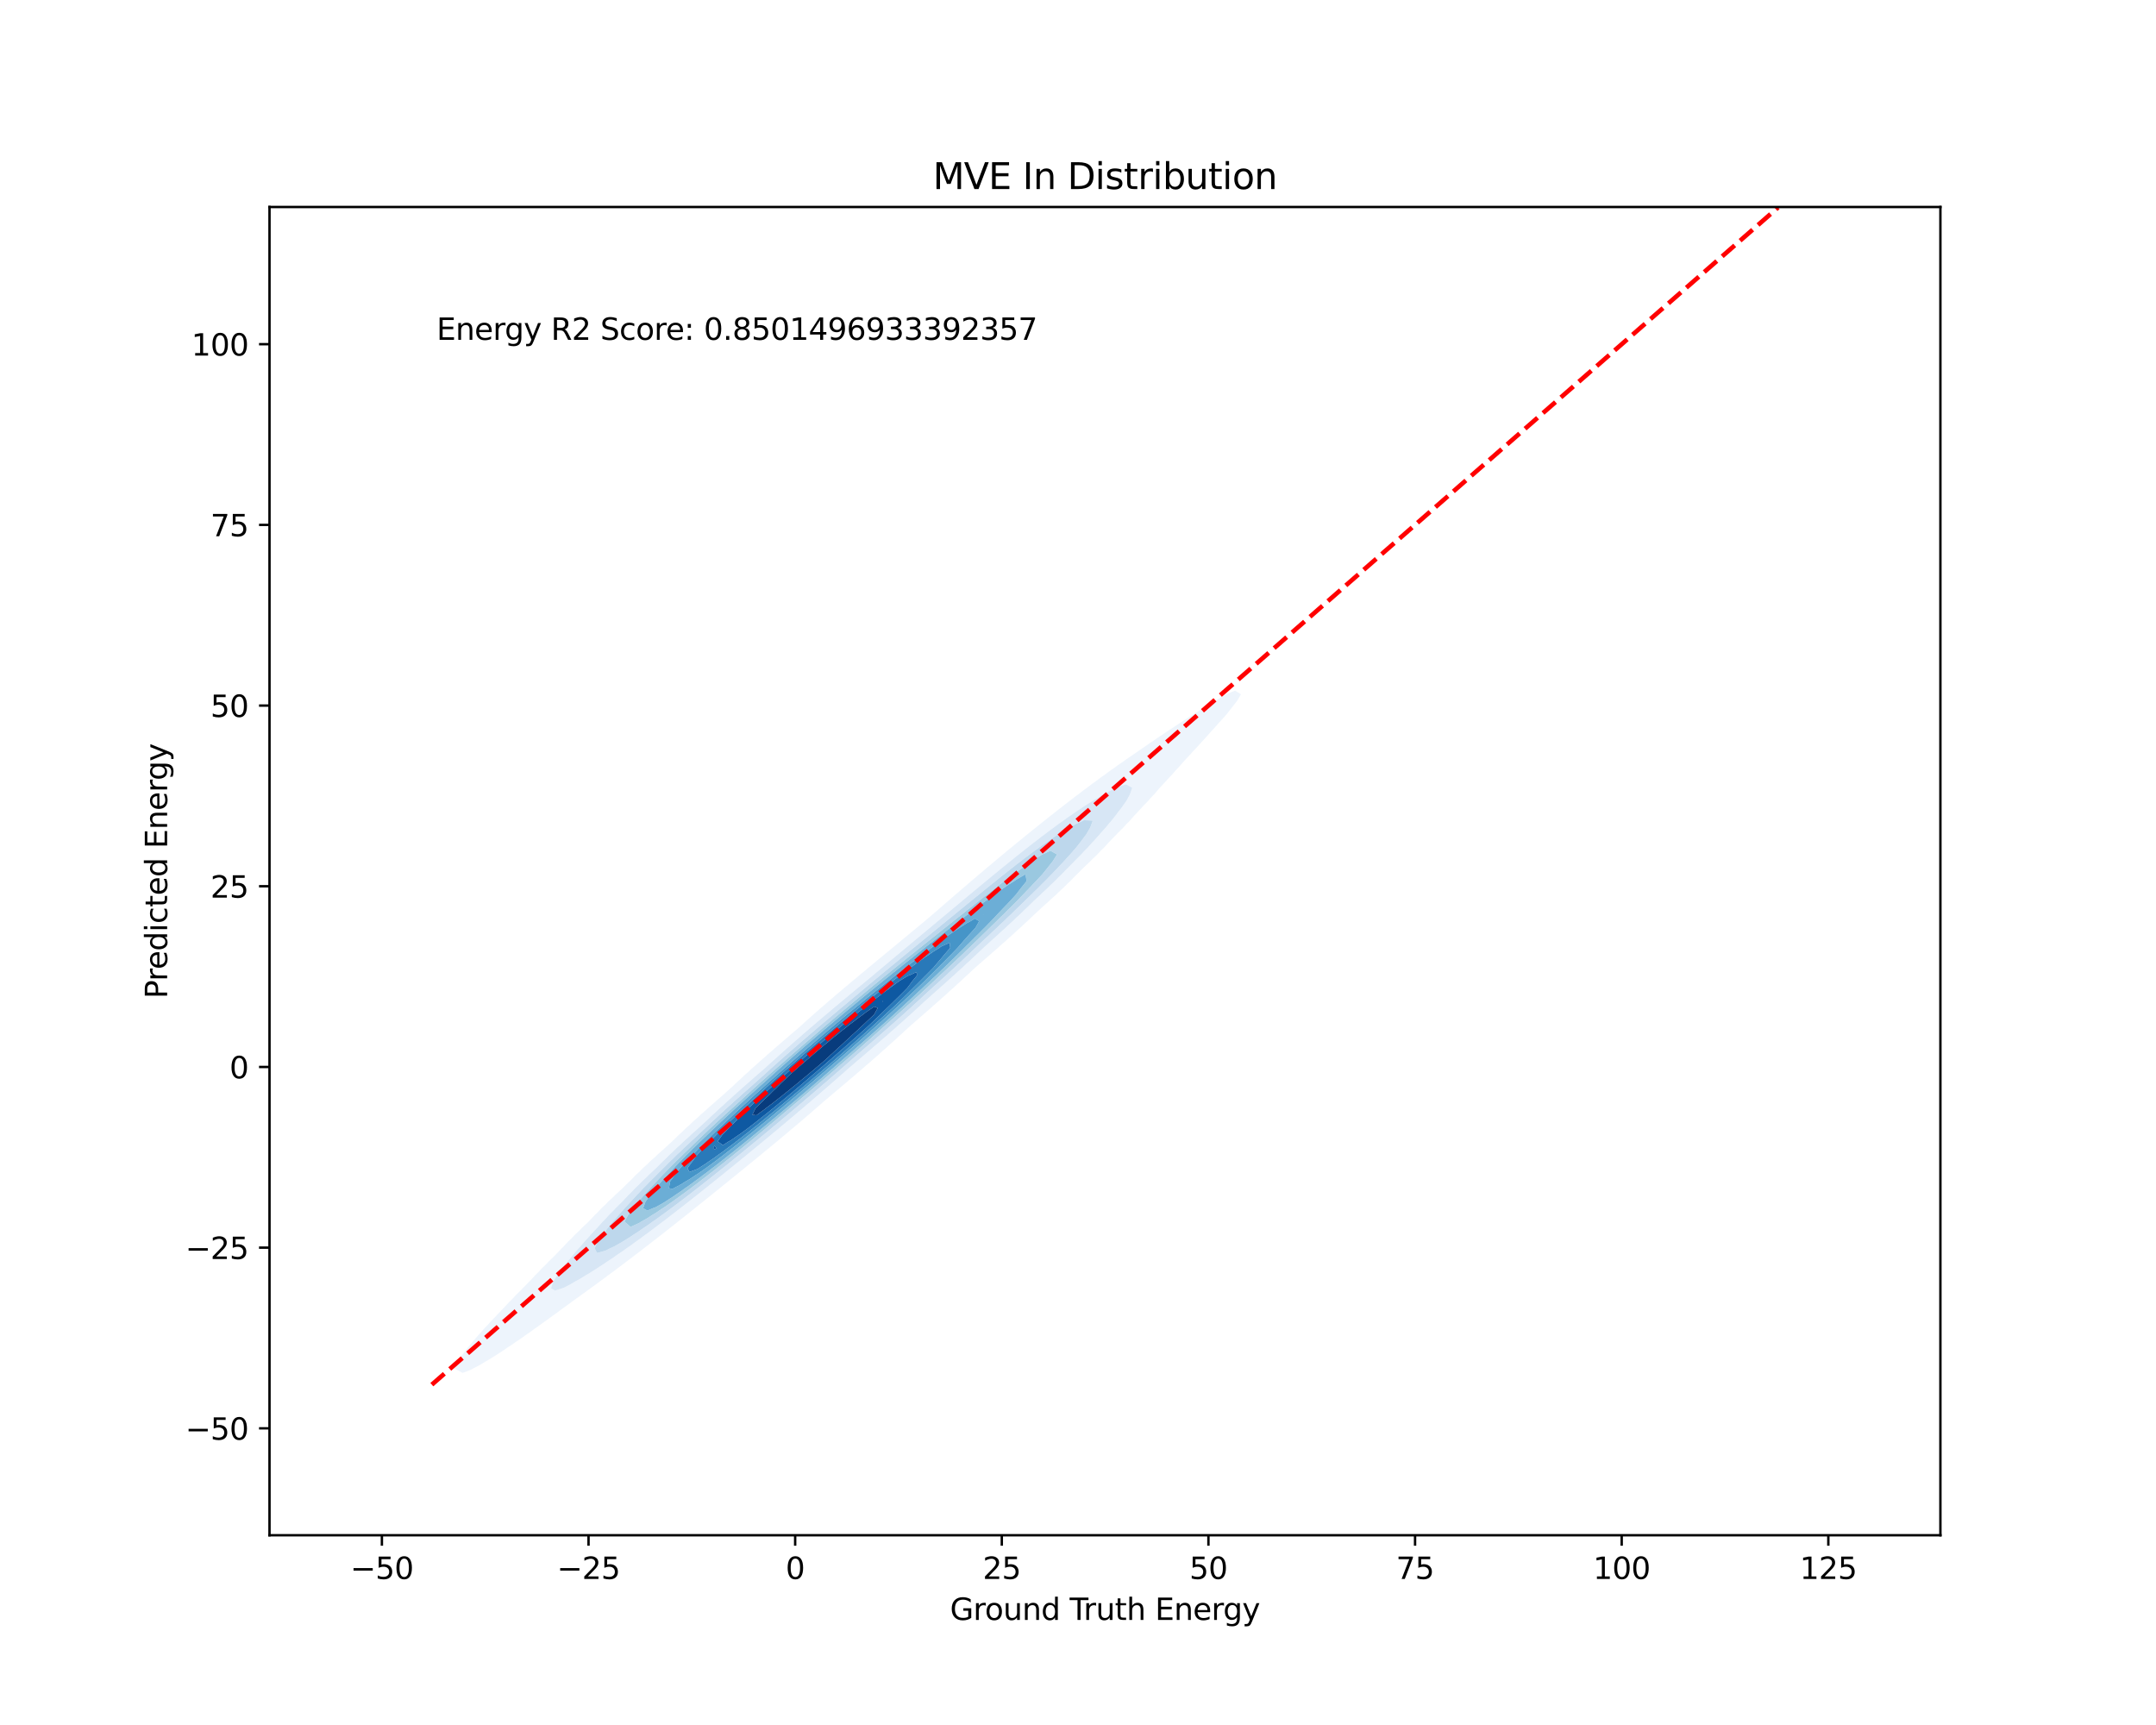 <?xml version="1.0" encoding="utf-8" standalone="no"?>
<!DOCTYPE svg PUBLIC "-//W3C//DTD SVG 1.1//EN"
  "http://www.w3.org/Graphics/SVG/1.1/DTD/svg11.dtd">
<svg xmlns:xlink="http://www.w3.org/1999/xlink" width="720pt" height="576pt" viewBox="0 0 720 576" xmlns="http://www.w3.org/2000/svg" version="1.1">
 <defs>
  <style type="text/css">*{stroke-linejoin: round; stroke-linecap: butt}</style>
 </defs>
 <g id="figure_1">
  <g id="patch_1">
   <path d="M 0 576 
L 720 576 
L 720 0 
L 0 0 
z
" style="fill: #ffffff"/>
  </g>
  <g id="axes_1">
   <g id="patch_2">
    <path d="M 90 512.64 
L 648 512.64 
L 648 69.12 
L 90 69.12 
z
" style="fill: #ffffff"/>
   </g>
   <g id="QuadContourSet_1">
    <path d="M 154.492 458.438 
L 157.296 457.36 
L 158.048 456.921 
L 160.101 455.865 
L 162.031 454.693 
L 162.905 454.221 
L 165.703 452.464 
L 165.709 452.461 
L 168.513 450.643 
L 169.083 450.235 
L 171.317 448.763 
L 172.364 448.006 
L 174.121 446.833 
L 175.571 445.778 
L 176.925 444.865 
L 178.724 443.549 
L 179.729 442.868 
L 181.836 441.32 
L 182.533 440.846 
L 184.917 439.091 
L 185.337 438.805 
L 187.971 436.863 
L 188.141 436.747 
L 190.945 434.694 
L 191.024 434.634 
L 193.749 432.684 
L 194.114 432.405 
L 196.553 430.658 
L 197.182 430.176 
L 199.357 428.614 
L 200.226 427.948 
L 202.161 426.552 
L 203.244 425.719 
L 204.965 424.47 
L 206.235 423.49 
L 207.769 422.369 
L 209.198 421.262 
L 210.573 420.247 
L 212.133 419.033 
L 213.377 418.106 
L 215.041 416.804 
L 216.181 415.946 
L 217.925 414.575 
L 218.985 413.768 
L 220.786 412.347 
L 221.789 411.575 
L 223.627 410.118 
L 224.593 409.366 
L 226.451 407.889 
L 227.397 407.145 
L 229.259 405.66 
L 230.201 404.913 
L 232.054 403.432 
L 233.005 402.67 
L 234.837 401.203 
L 235.809 400.419 
L 237.612 398.974 
L 238.613 398.16 
L 240.377 396.745 
L 241.417 395.895 
L 243.135 394.517 
L 244.221 393.623 
L 245.885 392.288 
L 247.025 391.345 
L 248.626 390.059 
L 249.829 389.059 
L 251.358 387.83 
L 252.633 386.764 
L 254.078 385.602 
L 255.437 384.459 
L 256.786 383.373 
L 258.241 382.142 
L 259.478 381.144 
L 261.045 379.81 
L 262.151 378.915 
L 263.849 377.461 
L 264.804 376.687 
L 266.653 375.092 
L 267.431 374.458 
L 269.457 372.7 
L 270.031 372.229 
L 272.261 370.28 
L 272.601 370 
L 275.065 367.831 
L 275.136 367.772 
L 277.768 365.543 
L 277.869 365.453 
L 280.424 363.314 
L 280.673 363.092 
L 283.062 361.085 
L 283.477 360.714 
L 285.679 358.857 
L 286.281 358.316 
L 288.274 356.628 
L 289.085 355.895 
L 290.845 354.399 
L 291.889 353.45 
L 293.388 352.17 
L 294.693 350.975 
L 295.899 349.942 
L 297.497 348.468 
L 298.375 347.713 
L 300.302 345.925 
L 300.811 345.484 
L 303.106 343.339 
L 303.202 343.255 
L 305.745 341.027 
L 305.91 340.873 
L 308.318 338.798 
L 308.714 338.428 
L 310.869 336.569 
L 311.518 335.959 
L 313.393 334.341 
L 314.322 333.465 
L 315.89 332.112 
L 317.126 330.945 
L 318.358 329.883 
L 319.93 328.397 
L 320.794 327.654 
L 322.734 325.822 
L 323.196 325.426 
L 325.538 323.219 
L 325.563 323.197 
L 328.131 320.968 
L 328.342 320.769 
L 330.695 318.739 
L 331.146 318.312 
L 333.238 316.511 
L 333.95 315.836 
L 335.755 314.282 
L 336.754 313.334 
L 338.241 312.053 
L 339.558 310.8 
L 340.687 309.824 
L 342.362 308.222 
L 343.085 307.596 
L 345.166 305.588 
L 345.42 305.367 
L 347.823 303.138 
L 347.97 302.994 
L 350.31 300.909 
L 350.774 300.448 
L 352.745 298.681 
L 353.578 297.841 
L 355.116 296.452 
L 356.382 295.158 
L 357.409 294.223 
L 359.186 292.377 
L 359.603 291.994 
L 361.826 289.766 
L 361.99 289.593 
L 364.183 287.537 
L 364.794 286.88 
L 366.461 285.308 
L 367.598 284.066 
L 368.639 283.079 
L 370.402 281.126 
L 370.691 280.851 
L 372.868 278.622 
L 373.206 278.239 
L 375.09 276.393 
L 376.01 275.338 
L 377.206 274.164 
L 378.814 272.308 
L 379.193 271.936 
L 381.263 269.707 
L 381.618 269.285 
L 383.394 267.478 
L 384.422 266.263 
L 385.426 265.249 
L 387.226 263.139 
L 387.344 263.021 
L 389.429 260.792 
L 390.03 260.077 
L 391.489 258.563 
L 392.834 256.997 
L 393.485 256.334 
L 395.463 254.106 
L 395.638 253.898 
L 397.538 251.877 
L 398.442 250.837 
L 399.589 249.648 
L 401.246 247.795 
L 401.617 247.419 
L 403.631 245.191 
L 404.05 244.7 
L 405.648 242.962 
L 406.854 241.583 
L 407.653 240.733 
L 409.635 238.505 
L 409.658 238.474 
L 411.381 236.276 
L 412.462 234.88 
L 413.135 234.047 
L 414.417 231.818 
L 412.462 230.598 
L 409.658 231.75 
L 409.552 231.818 
L 406.854 233.391 
L 405.821 234.047 
L 404.05 235.08 
L 402.164 236.276 
L 401.246 236.81 
L 398.57 238.505 
L 398.442 238.579 
L 395.638 240.382 
L 395.13 240.733 
L 392.834 242.207 
L 391.742 242.962 
L 390.03 244.056 
L 388.39 245.191 
L 387.226 245.932 
L 385.08 247.419 
L 384.422 247.838 
L 381.82 249.648 
L 381.618 249.777 
L 378.814 251.706 
L 378.581 251.877 
L 376.01 253.628 
L 375.366 254.106 
L 373.206 255.587 
L 372.205 256.334 
L 370.402 257.582 
L 369.099 258.563 
L 367.598 259.613 
L 366.046 260.792 
L 364.794 261.677 
L 363.041 263.021 
L 361.99 263.775 
L 360.081 265.249 
L 359.186 265.902 
L 357.163 267.478 
L 356.382 268.056 
L 354.282 269.707 
L 353.578 270.237 
L 351.434 271.936 
L 350.774 272.442 
L 348.617 274.164 
L 347.97 274.669 
L 345.828 276.393 
L 345.166 276.918 
L 343.064 278.622 
L 342.362 279.188 
L 340.324 280.851 
L 339.558 281.478 
L 337.607 283.079 
L 336.754 283.787 
L 334.911 285.308 
L 333.95 286.116 
L 332.236 287.537 
L 331.146 288.464 
L 329.581 289.766 
L 328.342 290.829 
L 326.945 291.994 
L 325.538 293.212 
L 324.327 294.223 
L 322.734 295.609 
L 321.725 296.452 
L 319.93 298.019 
L 319.138 298.681 
L 317.126 300.439 
L 316.562 300.909 
L 314.322 302.867 
L 313.996 303.138 
L 311.518 305.299 
L 311.436 305.367 
L 308.793 307.596 
L 308.714 307.664 
L 306.105 309.824 
L 305.91 309.991 
L 303.413 312.053 
L 303.106 312.315 
L 300.718 314.282 
L 300.302 314.635 
L 298.02 316.511 
L 297.497 316.954 
L 295.322 318.739 
L 294.693 319.273 
L 292.627 320.968 
L 291.889 321.595 
L 289.936 323.197 
L 289.085 323.922 
L 287.254 325.426 
L 286.281 326.259 
L 284.585 327.654 
L 283.477 328.608 
L 281.933 329.883 
L 280.673 330.975 
L 279.302 332.112 
L 277.869 333.364 
L 276.696 334.341 
L 275.065 335.78 
L 274.122 336.569 
L 272.261 338.227 
L 271.583 338.798 
L 269.457 340.712 
L 269.086 341.027 
L 266.653 343.241 
L 266.637 343.255 
L 264.02 345.484 
L 263.849 345.639 
L 261.415 347.713 
L 261.045 348.052 
L 258.834 349.942 
L 258.241 350.489 
L 256.279 352.17 
L 255.437 352.953 
L 253.753 354.399 
L 252.633 355.448 
L 251.26 356.628 
L 249.829 357.977 
L 248.807 358.857 
L 247.025 360.545 
L 246.398 361.085 
L 244.221 363.159 
L 244.041 363.314 
L 241.558 365.543 
L 241.417 365.676 
L 238.995 367.772 
L 238.613 368.135 
L 236.458 370 
L 235.809 370.623 
L 233.955 372.229 
L 233.005 373.146 
L 231.492 374.458 
L 230.201 375.712 
L 229.078 376.687 
L 227.397 378.333 
L 226.727 378.915 
L 224.593 381.022 
L 224.452 381.144 
L 222 383.373 
L 221.789 383.583 
L 219.509 385.602 
L 218.985 386.129 
L 217.068 387.83 
L 216.181 388.731 
L 214.687 390.059 
L 213.377 391.403 
L 212.383 392.288 
L 210.573 394.161 
L 210.174 394.517 
L 207.914 396.745 
L 207.769 396.898 
L 205.497 398.974 
L 204.965 399.537 
L 203.143 401.203 
L 202.161 402.25 
L 200.869 403.432 
L 199.357 405.052 
L 198.692 405.66 
L 196.593 407.889 
L 196.553 407.934 
L 194.233 410.118 
L 193.749 410.647 
L 191.94 412.347 
L 190.945 413.435 
L 189.728 414.575 
L 188.141 416.31 
L 187.612 416.804 
L 185.49 419.033 
L 185.337 419.203 
L 183.203 421.262 
L 182.533 422.002 
L 180.979 423.49 
L 179.729 424.86 
L 178.826 425.719 
L 176.925 427.786 
L 176.753 427.948 
L 174.544 430.176 
L 174.121 430.644 
L 172.324 432.405 
L 171.317 433.51 
L 170.161 434.634 
L 168.513 436.43 
L 168.065 436.863 
L 165.971 439.091 
L 165.709 439.391 
L 163.834 441.32 
L 162.905 442.379 
L 161.765 443.549 
L 160.101 445.456 
L 159.787 445.778 
L 157.874 448.006 
L 157.296 448.75 
L 156.031 450.235 
L 154.492 452.246 
L 154.308 452.464 
L 152.922 454.693 
L 151.688 456.921 
z
M 184.038 430.176 
L 184.682 427.948 
L 185.337 426.984 
L 186.136 425.719 
L 187.71 423.49 
L 188.141 422.992 
L 189.494 421.262 
L 190.945 419.553 
L 191.345 419.033 
L 193.225 416.804 
L 193.749 416.255 
L 195.171 414.575 
L 196.553 413.115 
L 197.202 412.347 
L 199.289 410.118 
L 199.357 410.051 
L 201.288 407.889 
L 202.161 407.027 
L 203.387 405.66 
L 204.965 404.1 
L 205.568 403.432 
L 207.769 401.256 
L 207.817 401.203 
L 209.918 398.974 
L 210.573 398.358 
L 212.095 396.745 
L 213.377 395.541 
L 214.353 394.517 
L 216.181 392.804 
L 216.678 392.288 
L 218.985 390.132 
L 219.056 390.059 
L 221.289 387.83 
L 221.789 387.379 
L 223.561 385.602 
L 224.593 384.671 
L 225.901 383.373 
L 227.397 382.029 
L 228.298 381.144 
L 230.201 379.439 
L 230.739 378.915 
L 233.005 376.891 
L 233.217 376.687 
L 235.664 374.458 
L 235.809 374.331 
L 238.01 372.229 
L 238.613 371.701 
L 240.407 370 
L 241.417 369.118 
L 242.846 367.772 
L 244.221 366.572 
L 245.321 365.543 
L 247.025 364.058 
L 247.825 363.314 
L 249.829 361.571 
L 250.354 361.085 
L 252.633 359.107 
L 252.906 358.857 
L 255.437 356.663 
L 255.476 356.628 
L 257.927 354.399 
L 258.241 354.13 
L 260.389 352.17 
L 261.045 351.608 
L 262.887 349.942 
L 263.849 349.12 
L 265.417 347.713 
L 266.653 346.66 
L 267.975 345.484 
L 269.457 344.227 
L 270.559 343.255 
L 272.261 341.817 
L 273.165 341.027 
L 275.065 339.428 
L 275.792 338.798 
L 277.869 337.057 
L 278.436 336.569 
L 280.673 334.701 
L 281.096 334.341 
L 283.477 332.359 
L 283.769 332.112 
L 286.281 330.028 
L 286.454 329.883 
L 289.085 327.707 
L 289.149 327.654 
L 291.824 325.426 
L 291.889 325.372 
L 294.471 323.197 
L 294.693 323.013 
L 297.129 320.968 
L 297.497 320.665 
L 299.796 318.739 
L 300.302 318.323 
L 302.469 316.511 
L 303.106 315.986 
L 305.145 314.282 
L 305.91 313.651 
L 307.822 312.053 
L 308.714 311.316 
L 310.498 309.824 
L 311.518 308.98 
L 313.172 307.596 
L 314.322 306.642 
L 315.845 305.367 
L 317.126 304.303 
L 318.517 303.138 
L 319.93 301.963 
L 321.19 300.909 
L 322.734 299.625 
L 323.867 298.681 
L 325.538 297.292 
L 326.55 296.452 
L 328.342 294.966 
L 329.243 294.223 
L 331.146 292.652 
L 331.951 291.994 
L 333.95 290.353 
L 334.679 289.766 
L 336.754 288.074 
L 337.43 287.537 
L 339.558 285.819 
L 340.212 285.308 
L 342.362 283.591 
L 343.031 283.079 
L 345.166 281.396 
L 345.896 280.851 
L 347.97 279.238 
L 348.815 278.622 
L 350.774 277.123 
L 351.803 276.393 
L 353.578 275.057 
L 354.872 274.164 
L 356.382 273.048 
L 358.042 271.936 
L 359.186 271.105 
L 361.332 269.707 
L 361.99 269.239 
L 364.769 267.478 
L 364.794 267.46 
L 367.598 265.759 
L 368.592 265.249 
L 370.402 264.19 
L 372.784 263.021 
L 373.206 262.782 
L 376.01 261.892 
L 378.109 263.021 
L 377.347 265.249 
L 376.141 267.478 
L 376.01 267.645 
L 374.552 269.707 
L 373.206 271.449 
L 372.863 271.936 
L 371.096 274.164 
L 370.402 274.932 
L 369.214 276.393 
L 367.598 278.175 
L 367.23 278.622 
L 365.236 280.851 
L 364.794 281.298 
L 363.205 283.079 
L 361.99 284.299 
L 361.075 285.308 
L 359.186 287.19 
L 358.866 287.537 
L 356.67 289.766 
L 356.382 290.039 
L 354.499 291.994 
L 353.578 292.862 
L 352.249 294.223 
L 350.774 295.604 
L 349.935 296.452 
L 347.97 298.281 
L 347.571 298.681 
L 345.166 300.909 
L 345.166 300.909 
L 342.896 303.138 
L 342.362 303.619 
L 340.57 305.367 
L 339.558 306.275 
L 338.198 307.596 
L 336.754 308.889 
L 335.788 309.824 
L 333.95 311.47 
L 333.347 312.053 
L 331.146 314.025 
L 330.879 314.282 
L 328.418 316.511 
L 328.342 316.577 
L 326.078 318.739 
L 325.538 319.214 
L 323.699 320.968 
L 322.734 321.816 
L 321.285 323.197 
L 319.93 324.389 
L 318.84 325.426 
L 317.126 326.934 
L 316.366 327.654 
L 314.322 329.452 
L 313.865 329.883 
L 311.518 331.947 
L 311.342 332.112 
L 308.856 334.341 
L 308.714 334.464 
L 306.455 336.569 
L 305.91 337.042 
L 304.014 338.798 
L 303.106 339.582 
L 301.537 341.027 
L 300.302 342.09 
L 299.028 343.255 
L 297.497 344.57 
L 296.491 345.484 
L 294.693 347.024 
L 293.93 347.713 
L 291.889 349.456 
L 291.348 349.942 
L 289.085 351.869 
L 288.748 352.17 
L 286.281 354.267 
L 286.133 354.399 
L 283.526 356.628 
L 283.477 356.669 
L 281.014 358.857 
L 280.673 359.144 
L 278.479 361.085 
L 277.869 361.598 
L 275.921 363.314 
L 275.065 364.033 
L 273.345 365.543 
L 272.261 366.45 
L 270.75 367.772 
L 269.457 368.852 
L 268.138 370 
L 266.653 371.239 
L 265.51 372.229 
L 263.849 373.612 
L 262.866 374.458 
L 261.045 375.971 
L 260.208 376.687 
L 258.241 378.316 
L 257.535 378.915 
L 255.437 380.648 
L 254.848 381.144 
L 252.633 382.967 
L 252.148 383.373 
L 249.829 385.275 
L 249.434 385.602 
L 247.025 387.57 
L 246.708 387.83 
L 244.221 389.854 
L 243.968 390.059 
L 241.417 392.125 
L 241.215 392.288 
L 238.613 394.385 
L 238.447 394.517 
L 235.809 396.631 
L 235.663 396.745 
L 233.005 398.863 
L 232.861 398.974 
L 230.201 401.079 
L 230.039 401.203 
L 227.397 403.278 
L 227.192 403.432 
L 224.593 405.456 
L 224.316 405.66 
L 221.789 407.611 
L 221.405 407.889 
L 218.985 409.739 
L 218.454 410.118 
L 216.181 411.837 
L 215.453 412.347 
L 213.377 413.9 
L 212.396 414.575 
L 210.573 415.924 
L 209.272 416.804 
L 207.769 417.904 
L 206.073 419.033 
L 204.965 419.836 
L 202.791 421.262 
L 202.161 421.714 
L 199.418 423.49 
L 199.357 423.533 
L 196.553 425.313 
L 195.819 425.719 
L 193.749 427.012 
L 192.028 427.948 
L 190.945 428.615 
L 188.141 430.08 
L 187.78 430.176 
L 185.337 430.959 
z
" clip-path="url(#p00b7f9a285)" style="fill: #edf4fc"/>
    <path d="M 185.337 430.959 
L 187.78 430.176 
L 188.141 430.08 
L 190.945 428.615 
L 192.028 427.948 
L 193.749 427.012 
L 195.819 425.719 
L 196.553 425.313 
L 199.357 423.533 
L 199.418 423.49 
L 202.161 421.714 
L 202.791 421.262 
L 204.965 419.836 
L 206.073 419.033 
L 207.769 417.904 
L 209.272 416.804 
L 210.573 415.924 
L 212.396 414.575 
L 213.377 413.9 
L 215.453 412.347 
L 216.181 411.837 
L 218.454 410.118 
L 218.985 409.739 
L 221.405 407.889 
L 221.789 407.611 
L 224.316 405.66 
L 224.593 405.456 
L 227.192 403.432 
L 227.397 403.278 
L 230.039 401.203 
L 230.201 401.079 
L 232.861 398.974 
L 233.005 398.863 
L 235.663 396.745 
L 235.809 396.631 
L 238.447 394.517 
L 238.613 394.385 
L 241.215 392.288 
L 241.417 392.125 
L 243.968 390.059 
L 244.221 389.854 
L 246.708 387.83 
L 247.025 387.57 
L 249.434 385.602 
L 249.829 385.275 
L 252.148 383.373 
L 252.633 382.967 
L 254.848 381.144 
L 255.437 380.648 
L 257.535 378.915 
L 258.241 378.316 
L 260.208 376.687 
L 261.045 375.971 
L 262.866 374.458 
L 263.849 373.612 
L 265.51 372.229 
L 266.653 371.239 
L 268.138 370 
L 269.457 368.852 
L 270.75 367.772 
L 272.261 366.45 
L 273.345 365.543 
L 275.065 364.033 
L 275.921 363.314 
L 277.869 361.598 
L 278.479 361.085 
L 280.673 359.144 
L 281.014 358.857 
L 283.477 356.669 
L 283.526 356.628 
L 286.133 354.399 
L 286.281 354.267 
L 288.748 352.17 
L 289.085 351.869 
L 291.348 349.942 
L 291.889 349.456 
L 293.93 347.713 
L 294.693 347.024 
L 296.491 345.484 
L 297.497 344.57 
L 299.028 343.255 
L 300.302 342.09 
L 301.537 341.027 
L 303.106 339.582 
L 304.014 338.798 
L 305.91 337.042 
L 306.455 336.569 
L 308.714 334.464 
L 308.856 334.341 
L 311.342 332.112 
L 311.518 331.947 
L 313.865 329.883 
L 314.322 329.452 
L 316.366 327.654 
L 317.126 326.934 
L 318.84 325.426 
L 319.93 324.389 
L 321.285 323.197 
L 322.734 321.816 
L 323.699 320.968 
L 325.538 319.214 
L 326.078 318.739 
L 328.342 316.577 
L 328.418 316.511 
L 330.879 314.282 
L 331.146 314.025 
L 333.347 312.053 
L 333.95 311.47 
L 335.788 309.824 
L 336.754 308.889 
L 338.198 307.596 
L 339.558 306.275 
L 340.57 305.367 
L 342.362 303.619 
L 342.896 303.138 
L 345.166 300.909 
L 345.166 300.909 
L 347.571 298.681 
L 347.97 298.281 
L 349.935 296.452 
L 350.774 295.604 
L 352.249 294.223 
L 353.578 292.862 
L 354.499 291.994 
L 356.382 290.039 
L 356.67 289.766 
L 358.866 287.537 
L 359.186 287.19 
L 361.075 285.308 
L 361.99 284.299 
L 363.205 283.079 
L 364.794 281.298 
L 365.236 280.851 
L 367.23 278.622 
L 367.598 278.175 
L 369.214 276.393 
L 370.402 274.932 
L 371.096 274.164 
L 372.863 271.936 
L 373.206 271.449 
L 374.552 269.707 
L 376.01 267.645 
L 376.141 267.478 
L 377.347 265.249 
L 378.109 263.021 
L 376.01 261.892 
L 373.206 262.782 
L 372.784 263.021 
L 370.402 264.19 
L 368.592 265.249 
L 367.598 265.759 
L 364.794 267.46 
L 364.769 267.478 
L 361.99 269.239 
L 361.332 269.707 
L 359.186 271.105 
L 358.042 271.936 
L 356.382 273.048 
L 354.872 274.164 
L 353.578 275.057 
L 351.803 276.393 
L 350.774 277.123 
L 348.815 278.622 
L 347.97 279.238 
L 345.896 280.851 
L 345.166 281.396 
L 343.031 283.079 
L 342.362 283.591 
L 340.212 285.308 
L 339.558 285.819 
L 337.43 287.537 
L 336.754 288.074 
L 334.679 289.766 
L 333.95 290.353 
L 331.951 291.994 
L 331.146 292.652 
L 329.243 294.223 
L 328.342 294.966 
L 326.55 296.452 
L 325.538 297.292 
L 323.867 298.681 
L 322.734 299.625 
L 321.19 300.909 
L 319.93 301.963 
L 318.517 303.138 
L 317.126 304.303 
L 315.845 305.367 
L 314.322 306.642 
L 313.172 307.596 
L 311.518 308.98 
L 310.498 309.824 
L 308.714 311.316 
L 307.822 312.053 
L 305.91 313.651 
L 305.145 314.282 
L 303.106 315.986 
L 302.469 316.511 
L 300.302 318.323 
L 299.796 318.739 
L 297.497 320.665 
L 297.129 320.968 
L 294.693 323.013 
L 294.471 323.197 
L 291.889 325.372 
L 291.824 325.426 
L 289.149 327.654 
L 289.085 327.707 
L 286.454 329.883 
L 286.281 330.028 
L 283.769 332.112 
L 283.477 332.359 
L 281.096 334.341 
L 280.673 334.701 
L 278.436 336.569 
L 277.869 337.057 
L 275.792 338.798 
L 275.065 339.428 
L 273.165 341.027 
L 272.261 341.817 
L 270.559 343.255 
L 269.457 344.227 
L 267.975 345.484 
L 266.653 346.66 
L 265.417 347.713 
L 263.849 349.12 
L 262.887 349.942 
L 261.045 351.608 
L 260.389 352.17 
L 258.241 354.13 
L 257.927 354.399 
L 255.476 356.628 
L 255.437 356.663 
L 252.906 358.857 
L 252.633 359.107 
L 250.354 361.085 
L 249.829 361.571 
L 247.825 363.314 
L 247.025 364.058 
L 245.321 365.543 
L 244.221 366.572 
L 242.846 367.772 
L 241.417 369.118 
L 240.407 370 
L 238.613 371.701 
L 238.01 372.229 
L 235.809 374.331 
L 235.664 374.458 
L 233.217 376.687 
L 233.005 376.891 
L 230.739 378.915 
L 230.201 379.439 
L 228.298 381.144 
L 227.397 382.029 
L 225.901 383.373 
L 224.593 384.671 
L 223.561 385.602 
L 221.789 387.379 
L 221.289 387.83 
L 219.056 390.059 
L 218.985 390.132 
L 216.678 392.288 
L 216.181 392.804 
L 214.353 394.517 
L 213.377 395.541 
L 212.095 396.745 
L 210.573 398.358 
L 209.918 398.974 
L 207.817 401.203 
L 207.769 401.256 
L 205.568 403.432 
L 204.965 404.1 
L 203.387 405.66 
L 202.161 407.027 
L 201.288 407.889 
L 199.357 410.051 
L 199.289 410.118 
L 197.202 412.347 
L 196.553 413.115 
L 195.171 414.575 
L 193.749 416.255 
L 193.225 416.804 
L 191.345 419.033 
L 190.945 419.553 
L 189.494 421.262 
L 188.141 422.992 
L 187.71 423.49 
L 186.136 425.719 
L 185.337 426.984 
L 184.682 427.948 
L 184.038 430.176 
z
M 198.588 416.804 
L 199.357 415.163 
L 199.623 414.575 
L 201.174 412.347 
L 202.161 411.105 
L 202.888 410.118 
L 204.678 407.889 
L 204.965 407.582 
L 206.596 405.66 
L 207.769 404.402 
L 208.597 403.432 
L 210.573 401.308 
L 210.664 401.203 
L 212.709 398.974 
L 213.377 398.316 
L 214.829 396.745 
L 216.181 395.416 
L 217.021 394.517 
L 218.985 392.591 
L 219.272 392.288 
L 221.503 390.059 
L 221.789 389.793 
L 223.719 387.83 
L 224.593 387.02 
L 226.004 385.602 
L 227.397 384.314 
L 228.344 383.373 
L 230.201 381.664 
L 230.73 381.144 
L 233.005 379.058 
L 233.152 378.915 
L 235.515 376.687 
L 235.809 376.425 
L 237.867 374.458 
L 238.613 373.795 
L 240.265 372.229 
L 241.417 371.208 
L 242.701 370 
L 244.221 368.656 
L 245.168 367.772 
L 247.025 366.132 
L 247.661 365.543 
L 249.829 363.633 
L 250.175 363.314 
L 252.633 361.154 
L 252.708 361.085 
L 255.169 358.857 
L 255.437 358.624 
L 257.627 356.628 
L 258.241 356.097 
L 260.118 354.399 
L 261.045 353.6 
L 262.638 352.17 
L 263.849 351.13 
L 265.185 349.942 
L 266.653 348.685 
L 267.755 347.713 
L 269.457 346.262 
L 270.347 345.484 
L 272.261 343.859 
L 272.958 343.255 
L 275.065 341.474 
L 275.587 341.027 
L 277.869 339.106 
L 278.231 338.798 
L 280.673 336.753 
L 280.891 336.569 
L 283.477 334.412 
L 283.563 334.341 
L 286.231 332.112 
L 286.281 332.07 
L 288.88 329.883 
L 289.085 329.713 
L 291.547 327.654 
L 291.889 327.372 
L 294.231 325.426 
L 294.693 325.045 
L 296.929 323.197 
L 297.497 322.729 
L 299.638 320.968 
L 300.302 320.423 
L 302.356 318.739 
L 303.106 318.124 
L 305.08 316.511 
L 305.91 315.83 
L 307.809 314.282 
L 308.714 313.539 
L 310.539 312.053 
L 311.518 311.249 
L 313.27 309.824 
L 314.322 308.958 
L 315.999 307.596 
L 317.126 306.667 
L 318.727 305.367 
L 319.93 304.375 
L 321.454 303.138 
L 322.734 302.083 
L 324.184 300.909 
L 325.538 299.794 
L 326.92 298.681 
L 328.342 297.513 
L 329.667 296.452 
L 331.146 295.243 
L 332.433 294.223 
L 333.95 292.992 
L 335.226 291.994 
L 336.754 290.765 
L 338.055 289.766 
L 339.558 288.572 
L 340.934 287.537 
L 342.362 286.42 
L 343.878 285.308 
L 345.166 284.319 
L 346.906 283.079 
L 347.97 282.28 
L 350.043 280.851 
L 350.774 280.314 
L 353.321 278.622 
L 353.578 278.438 
L 356.382 276.712 
L 357.02 276.393 
L 359.186 275.183 
L 361.424 274.164 
L 361.99 273.873 
L 364.794 273.991 
L 364.896 274.164 
L 364.794 274.432 
L 364.051 276.393 
L 362.752 278.622 
L 361.99 279.616 
L 361.087 280.851 
L 359.338 283.079 
L 359.186 283.243 
L 357.391 285.308 
L 356.382 286.387 
L 355.363 287.537 
L 353.578 289.427 
L 353.272 289.766 
L 351.148 291.994 
L 350.774 292.359 
L 348.971 294.223 
L 347.97 295.192 
L 346.737 296.452 
L 345.166 297.966 
L 344.459 298.681 
L 342.362 300.696 
L 342.149 300.909 
L 339.861 303.138 
L 339.558 303.417 
L 337.571 305.367 
L 336.754 306.12 
L 335.246 307.596 
L 333.95 308.79 
L 332.893 309.824 
L 331.146 311.436 
L 330.515 312.053 
L 328.342 314.062 
L 328.117 314.282 
L 325.753 316.511 
L 325.538 316.704 
L 323.426 318.739 
L 322.734 319.361 
L 321.064 320.968 
L 319.93 321.988 
L 318.671 323.197 
L 317.126 324.586 
L 316.249 325.426 
L 314.322 327.158 
L 313.801 327.654 
L 311.518 329.704 
L 311.328 329.883 
L 308.888 332.112 
L 308.714 332.265 
L 306.492 334.341 
L 305.91 334.851 
L 304.058 336.569 
L 303.106 337.402 
L 301.591 338.798 
L 300.302 339.921 
L 299.094 341.027 
L 297.497 342.413 
L 296.571 343.255 
L 294.693 344.881 
L 294.025 345.484 
L 291.889 347.328 
L 291.46 347.713 
L 289.085 349.756 
L 288.878 349.942 
L 286.281 352.17 
L 286.281 352.17 
L 283.772 354.399 
L 283.477 354.649 
L 281.239 356.628 
L 280.673 357.107 
L 278.685 358.857 
L 277.869 359.547 
L 276.114 361.085 
L 275.065 361.971 
L 273.526 363.314 
L 272.261 364.38 
L 270.922 365.543 
L 269.457 366.776 
L 268.305 367.772 
L 266.653 369.16 
L 265.675 370 
L 263.849 371.531 
L 263.031 372.229 
L 261.045 373.889 
L 260.375 374.458 
L 258.241 376.235 
L 257.705 376.687 
L 255.437 378.568 
L 255.021 378.915 
L 252.633 380.889 
L 252.323 381.144 
L 249.829 383.195 
L 249.611 383.373 
L 247.025 385.487 
L 246.883 385.602 
L 244.221 387.764 
L 244.138 387.83 
L 241.417 390.026 
L 241.374 390.059 
L 238.613 392.269 
L 238.589 392.288 
L 235.809 394.494 
L 235.779 394.517 
L 233.005 396.696 
L 232.939 396.745 
L 230.201 398.873 
L 230.064 398.974 
L 227.397 401.022 
L 227.145 401.203 
L 224.593 403.137 
L 224.173 403.432 
L 221.789 405.212 
L 221.135 405.66 
L 218.985 407.241 
L 218.016 407.889 
L 216.181 409.215 
L 214.798 410.118 
L 213.377 411.126 
L 211.457 412.347 
L 210.573 412.962 
L 207.967 414.575 
L 207.769 414.711 
L 204.965 416.277 
L 203.786 416.804 
L 202.161 417.64 
L 199.357 418.373 
z
" clip-path="url(#p00b7f9a285)" style="fill: #d7e6f5"/>
    <path d="M 199.357 418.373 
L 202.161 417.64 
L 203.786 416.804 
L 204.965 416.277 
L 207.769 414.711 
L 207.967 414.575 
L 210.573 412.962 
L 211.457 412.347 
L 213.377 411.126 
L 214.798 410.118 
L 216.181 409.215 
L 218.016 407.889 
L 218.985 407.241 
L 221.135 405.66 
L 221.789 405.212 
L 224.173 403.432 
L 224.593 403.137 
L 227.145 401.203 
L 227.397 401.022 
L 230.064 398.974 
L 230.201 398.873 
L 232.939 396.745 
L 233.005 396.696 
L 235.779 394.517 
L 235.809 394.494 
L 238.589 392.288 
L 238.613 392.269 
L 241.374 390.059 
L 241.417 390.026 
L 244.138 387.83 
L 244.221 387.764 
L 246.883 385.602 
L 247.025 385.487 
L 249.611 383.373 
L 249.829 383.195 
L 252.323 381.144 
L 252.633 380.889 
L 255.021 378.915 
L 255.437 378.568 
L 257.705 376.687 
L 258.241 376.235 
L 260.375 374.458 
L 261.045 373.889 
L 263.031 372.229 
L 263.849 371.531 
L 265.675 370 
L 266.653 369.16 
L 268.305 367.772 
L 269.457 366.776 
L 270.922 365.543 
L 272.261 364.38 
L 273.526 363.314 
L 275.065 361.971 
L 276.114 361.085 
L 277.869 359.547 
L 278.685 358.857 
L 280.673 357.107 
L 281.239 356.628 
L 283.477 354.649 
L 283.772 354.399 
L 286.281 352.17 
L 286.281 352.17 
L 288.878 349.942 
L 289.085 349.756 
L 291.46 347.713 
L 291.889 347.328 
L 294.025 345.484 
L 294.693 344.881 
L 296.571 343.255 
L 297.497 342.413 
L 299.094 341.027 
L 300.302 339.921 
L 301.591 338.798 
L 303.106 337.402 
L 304.058 336.569 
L 305.91 334.851 
L 306.492 334.341 
L 308.714 332.265 
L 308.888 332.112 
L 311.328 329.883 
L 311.518 329.704 
L 313.801 327.654 
L 314.322 327.158 
L 316.249 325.426 
L 317.126 324.586 
L 318.671 323.197 
L 319.93 321.988 
L 321.064 320.968 
L 322.734 319.361 
L 323.426 318.739 
L 325.538 316.704 
L 325.753 316.511 
L 328.117 314.282 
L 328.342 314.062 
L 330.515 312.053 
L 331.146 311.436 
L 332.893 309.824 
L 333.95 308.79 
L 335.246 307.596 
L 336.754 306.12 
L 337.571 305.367 
L 339.558 303.417 
L 339.861 303.138 
L 342.149 300.909 
L 342.362 300.696 
L 344.459 298.681 
L 345.166 297.966 
L 346.737 296.452 
L 347.97 295.192 
L 348.971 294.223 
L 350.774 292.359 
L 351.148 291.994 
L 353.272 289.766 
L 353.578 289.427 
L 355.363 287.537 
L 356.382 286.387 
L 357.391 285.308 
L 359.186 283.243 
L 359.338 283.079 
L 361.087 280.851 
L 361.99 279.616 
L 362.752 278.622 
L 364.051 276.393 
L 364.794 274.432 
L 364.896 274.164 
L 364.794 273.991 
L 361.99 273.873 
L 361.424 274.164 
L 359.186 275.183 
L 357.02 276.393 
L 356.382 276.712 
L 353.578 278.438 
L 353.321 278.622 
L 350.774 280.314 
L 350.043 280.851 
L 347.97 282.28 
L 346.906 283.079 
L 345.166 284.319 
L 343.878 285.308 
L 342.362 286.42 
L 340.934 287.537 
L 339.558 288.572 
L 338.055 289.766 
L 336.754 290.765 
L 335.226 291.994 
L 333.95 292.992 
L 332.433 294.223 
L 331.146 295.243 
L 329.667 296.452 
L 328.342 297.513 
L 326.92 298.681 
L 325.538 299.794 
L 324.184 300.909 
L 322.734 302.083 
L 321.454 303.138 
L 319.93 304.375 
L 318.727 305.367 
L 317.126 306.667 
L 315.999 307.596 
L 314.322 308.958 
L 313.27 309.824 
L 311.518 311.249 
L 310.539 312.053 
L 308.714 313.539 
L 307.809 314.282 
L 305.91 315.83 
L 305.08 316.511 
L 303.106 318.124 
L 302.356 318.739 
L 300.302 320.423 
L 299.638 320.968 
L 297.497 322.729 
L 296.929 323.197 
L 294.693 325.045 
L 294.231 325.426 
L 291.889 327.372 
L 291.547 327.654 
L 289.085 329.713 
L 288.88 329.883 
L 286.281 332.07 
L 286.231 332.112 
L 283.563 334.341 
L 283.477 334.412 
L 280.891 336.569 
L 280.673 336.753 
L 278.231 338.798 
L 277.869 339.106 
L 275.587 341.027 
L 275.065 341.474 
L 272.958 343.255 
L 272.261 343.859 
L 270.347 345.484 
L 269.457 346.262 
L 267.755 347.713 
L 266.653 348.685 
L 265.185 349.942 
L 263.849 351.13 
L 262.638 352.17 
L 261.045 353.6 
L 260.118 354.399 
L 258.241 356.097 
L 257.627 356.628 
L 255.437 358.624 
L 255.169 358.857 
L 252.708 361.085 
L 252.633 361.154 
L 250.175 363.314 
L 249.829 363.633 
L 247.661 365.543 
L 247.025 366.132 
L 245.168 367.772 
L 244.221 368.656 
L 242.701 370 
L 241.417 371.208 
L 240.265 372.229 
L 238.613 373.795 
L 237.867 374.458 
L 235.809 376.425 
L 235.515 376.687 
L 233.152 378.915 
L 233.005 379.058 
L 230.73 381.144 
L 230.201 381.664 
L 228.344 383.373 
L 227.397 384.314 
L 226.004 385.602 
L 224.593 387.02 
L 223.719 387.83 
L 221.789 389.793 
L 221.503 390.059 
L 219.272 392.288 
L 218.985 392.591 
L 217.021 394.517 
L 216.181 395.416 
L 214.829 396.745 
L 213.377 398.316 
L 212.709 398.974 
L 210.664 401.203 
L 210.573 401.308 
L 208.597 403.432 
L 207.769 404.402 
L 206.596 405.66 
L 204.965 407.582 
L 204.678 407.889 
L 202.888 410.118 
L 202.161 411.105 
L 201.174 412.347 
L 199.623 414.575 
L 199.357 415.163 
L 198.588 416.804 
z
M 208.533 407.889 
L 209.788 405.66 
L 210.573 404.633 
L 211.45 403.432 
L 213.184 401.203 
L 213.377 400.996 
L 215.131 398.974 
L 216.181 397.847 
L 217.146 396.745 
L 218.985 394.776 
L 219.215 394.517 
L 221.314 392.288 
L 221.789 391.825 
L 223.477 390.059 
L 224.593 388.974 
L 225.701 387.83 
L 227.397 386.189 
L 227.973 385.602 
L 230.201 383.458 
L 230.285 383.373 
L 232.563 381.144 
L 233.005 380.739 
L 234.881 378.915 
L 235.809 378.067 
L 237.244 376.687 
L 238.613 375.44 
L 239.644 374.458 
L 241.417 372.85 
L 242.074 372.229 
L 244.221 370.288 
L 244.528 370 
L 246.994 367.772 
L 247.025 367.745 
L 249.4 365.543 
L 249.829 365.165 
L 251.841 363.314 
L 252.633 362.618 
L 254.31 361.085 
L 255.437 360.098 
L 256.806 358.857 
L 258.241 357.602 
L 259.325 356.628 
L 261.045 355.13 
L 261.864 354.399 
L 263.849 352.677 
L 264.423 352.17 
L 266.653 350.244 
L 266.999 349.942 
L 269.457 347.829 
L 269.592 347.713 
L 272.18 345.484 
L 272.261 345.416 
L 274.753 343.255 
L 275.065 342.992 
L 277.353 341.027 
L 277.869 340.592 
L 279.976 338.798 
L 280.673 338.214 
L 282.622 336.569 
L 283.477 335.856 
L 285.288 334.341 
L 286.281 333.516 
L 287.973 332.112 
L 289.085 331.192 
L 290.676 329.883 
L 291.889 328.883 
L 293.395 327.654 
L 294.693 326.589 
L 296.13 325.426 
L 297.497 324.307 
L 298.878 323.197 
L 300.302 322.036 
L 301.639 320.968 
L 303.106 319.775 
L 304.411 318.739 
L 305.91 317.523 
L 307.193 316.511 
L 308.714 315.277 
L 309.981 314.282 
L 311.518 313.037 
L 312.775 312.053 
L 314.322 310.801 
L 315.573 309.824 
L 317.126 308.567 
L 318.374 307.596 
L 319.93 306.336 
L 321.178 305.367 
L 322.734 304.108 
L 323.987 303.138 
L 325.538 301.885 
L 326.806 300.909 
L 328.342 299.673 
L 329.643 298.681 
L 331.146 297.478 
L 332.507 296.452 
L 333.95 295.309 
L 335.415 294.223 
L 336.754 293.177 
L 338.386 291.994 
L 339.558 291.096 
L 341.448 289.766 
L 342.362 289.082 
L 344.638 287.537 
L 345.166 287.154 
L 347.97 285.35 
L 348.073 285.308 
L 350.774 284.055 
L 352.996 285.308 
L 351.607 287.537 
L 350.774 288.596 
L 349.848 289.766 
L 348.057 291.994 
L 347.97 292.085 
L 345.975 294.223 
L 345.166 295.062 
L 343.854 296.452 
L 342.362 297.996 
L 341.71 298.681 
L 339.558 300.909 
L 339.558 300.909 
L 337.329 303.138 
L 336.754 303.691 
L 335.076 305.367 
L 333.95 306.451 
L 332.804 307.596 
L 331.146 309.198 
L 330.521 309.824 
L 328.342 311.941 
L 328.23 312.053 
L 325.952 314.282 
L 325.538 314.666 
L 323.654 316.511 
L 322.734 317.365 
L 321.329 318.739 
L 319.93 320.041 
L 318.981 320.968 
L 317.126 322.695 
L 316.611 323.197 
L 314.322 325.328 
L 314.221 325.426 
L 311.868 327.654 
L 311.518 327.969 
L 309.499 329.883 
L 308.714 330.587 
L 307.095 332.112 
L 305.91 333.171 
L 304.66 334.341 
L 303.106 335.725 
L 302.196 336.569 
L 300.302 338.252 
L 299.709 338.798 
L 297.497 340.754 
L 297.199 341.027 
L 294.693 343.236 
L 294.672 343.255 
L 292.197 345.484 
L 291.889 345.75 
L 289.7 347.713 
L 289.085 348.242 
L 287.178 349.942 
L 286.281 350.712 
L 284.634 352.17 
L 283.477 353.161 
L 282.072 354.399 
L 280.673 355.595 
L 279.494 356.628 
L 277.869 358.014 
L 276.901 358.857 
L 275.065 360.42 
L 274.297 361.085 
L 272.261 362.815 
L 271.682 363.314 
L 269.457 365.2 
L 269.057 365.543 
L 266.653 367.575 
L 266.422 367.772 
L 263.849 369.941 
L 263.779 370 
L 261.148 372.229 
L 261.045 372.315 
L 258.517 374.458 
L 258.241 374.688 
L 255.864 376.687 
L 255.437 377.041 
L 253.189 378.915 
L 252.633 379.374 
L 250.489 381.144 
L 249.829 381.686 
L 247.763 383.373 
L 247.025 383.976 
L 245.01 385.602 
L 244.221 386.243 
L 242.227 387.83 
L 241.417 388.484 
L 239.41 390.059 
L 238.613 390.697 
L 236.555 392.288 
L 235.809 392.88 
L 233.656 394.517 
L 233.005 395.028 
L 230.705 396.745 
L 230.201 397.137 
L 227.693 398.974 
L 227.397 399.202 
L 224.608 401.203 
L 224.593 401.214 
L 221.789 403.162 
L 221.349 403.432 
L 218.985 405.023 
L 217.902 405.66 
L 216.181 406.779 
L 214.205 407.889 
L 213.377 408.407 
L 210.573 409.68 
z
" clip-path="url(#p00b7f9a285)" style="fill: #bdd7ec"/>
    <path d="M 210.573 409.68 
L 213.377 408.407 
L 214.205 407.889 
L 216.181 406.779 
L 217.902 405.66 
L 218.985 405.023 
L 221.349 403.432 
L 221.789 403.162 
L 224.593 401.214 
L 224.608 401.203 
L 227.397 399.202 
L 227.693 398.974 
L 230.201 397.137 
L 230.705 396.745 
L 233.005 395.028 
L 233.656 394.517 
L 235.809 392.88 
L 236.555 392.288 
L 238.613 390.697 
L 239.41 390.059 
L 241.417 388.484 
L 242.227 387.83 
L 244.221 386.243 
L 245.01 385.602 
L 247.025 383.976 
L 247.763 383.373 
L 249.829 381.686 
L 250.489 381.144 
L 252.633 379.374 
L 253.189 378.915 
L 255.437 377.041 
L 255.864 376.687 
L 258.241 374.688 
L 258.517 374.458 
L 261.045 372.315 
L 261.148 372.229 
L 263.779 370 
L 263.849 369.941 
L 266.422 367.772 
L 266.653 367.575 
L 269.057 365.543 
L 269.457 365.2 
L 271.682 363.314 
L 272.261 362.815 
L 274.297 361.085 
L 275.065 360.42 
L 276.901 358.857 
L 277.869 358.014 
L 279.494 356.628 
L 280.673 355.595 
L 282.072 354.399 
L 283.477 353.161 
L 284.634 352.17 
L 286.281 350.712 
L 287.178 349.942 
L 289.085 348.242 
L 289.7 347.713 
L 291.889 345.75 
L 292.197 345.484 
L 294.672 343.255 
L 294.693 343.236 
L 297.199 341.027 
L 297.497 340.754 
L 299.709 338.798 
L 300.302 338.252 
L 302.196 336.569 
L 303.106 335.725 
L 304.66 334.341 
L 305.91 333.171 
L 307.095 332.112 
L 308.714 330.587 
L 309.499 329.883 
L 311.518 327.969 
L 311.868 327.654 
L 314.221 325.426 
L 314.322 325.328 
L 316.611 323.197 
L 317.126 322.695 
L 318.981 320.968 
L 319.93 320.041 
L 321.329 318.739 
L 322.734 317.365 
L 323.654 316.511 
L 325.538 314.666 
L 325.952 314.282 
L 328.23 312.053 
L 328.342 311.941 
L 330.521 309.824 
L 331.146 309.198 
L 332.804 307.596 
L 333.95 306.451 
L 335.076 305.367 
L 336.754 303.691 
L 337.329 303.138 
L 339.558 300.909 
L 339.558 300.909 
L 341.71 298.681 
L 342.362 297.996 
L 343.854 296.452 
L 345.166 295.062 
L 345.975 294.223 
L 347.97 292.085 
L 348.057 291.994 
L 349.848 289.766 
L 350.774 288.596 
L 351.607 287.537 
L 352.996 285.308 
L 350.774 284.055 
L 348.073 285.308 
L 347.97 285.35 
L 345.166 287.154 
L 344.638 287.537 
L 342.362 289.082 
L 341.448 289.766 
L 339.558 291.096 
L 338.386 291.994 
L 336.754 293.177 
L 335.415 294.223 
L 333.95 295.309 
L 332.507 296.452 
L 331.146 297.478 
L 329.643 298.681 
L 328.342 299.673 
L 326.806 300.909 
L 325.538 301.885 
L 323.987 303.138 
L 322.734 304.108 
L 321.178 305.367 
L 319.93 306.336 
L 318.374 307.596 
L 317.126 308.567 
L 315.573 309.824 
L 314.322 310.801 
L 312.775 312.053 
L 311.518 313.037 
L 309.981 314.282 
L 308.714 315.277 
L 307.193 316.511 
L 305.91 317.523 
L 304.411 318.739 
L 303.106 319.775 
L 301.639 320.968 
L 300.302 322.036 
L 298.878 323.197 
L 297.497 324.307 
L 296.13 325.426 
L 294.693 326.589 
L 293.395 327.654 
L 291.889 328.883 
L 290.676 329.883 
L 289.085 331.192 
L 287.973 332.112 
L 286.281 333.516 
L 285.288 334.341 
L 283.477 335.856 
L 282.622 336.569 
L 280.673 338.214 
L 279.976 338.798 
L 277.869 340.592 
L 277.353 341.027 
L 275.065 342.992 
L 274.753 343.255 
L 272.261 345.416 
L 272.18 345.484 
L 269.592 347.713 
L 269.457 347.829 
L 266.999 349.942 
L 266.653 350.244 
L 264.423 352.17 
L 263.849 352.677 
L 261.864 354.399 
L 261.045 355.13 
L 259.325 356.628 
L 258.241 357.602 
L 256.806 358.857 
L 255.437 360.098 
L 254.31 361.085 
L 252.633 362.618 
L 251.841 363.314 
L 249.829 365.165 
L 249.4 365.543 
L 247.025 367.745 
L 246.994 367.772 
L 244.528 370 
L 244.221 370.288 
L 242.074 372.229 
L 241.417 372.85 
L 239.644 374.458 
L 238.613 375.44 
L 237.244 376.687 
L 235.809 378.067 
L 234.881 378.915 
L 233.005 380.739 
L 232.563 381.144 
L 230.285 383.373 
L 230.201 383.458 
L 227.973 385.602 
L 227.397 386.189 
L 225.701 387.83 
L 224.593 388.974 
L 223.477 390.059 
L 221.789 391.825 
L 221.314 392.288 
L 219.215 394.517 
L 218.985 394.776 
L 217.146 396.745 
L 216.181 397.847 
L 215.131 398.974 
L 213.377 400.996 
L 213.184 401.203 
L 211.45 403.432 
L 210.573 404.633 
L 209.788 405.66 
L 208.533 407.889 
z
M 214.768 403.432 
L 215.586 401.203 
L 216.181 400.406 
L 217.227 398.974 
L 218.902 396.745 
L 218.985 396.657 
L 220.881 394.517 
L 221.789 393.547 
L 222.919 392.288 
L 224.593 390.507 
L 225 390.059 
L 227.127 387.83 
L 227.397 387.569 
L 229.326 385.602 
L 230.201 384.76 
L 231.579 383.373 
L 233.005 382.007 
L 233.873 381.144 
L 235.809 379.3 
L 236.201 378.915 
L 238.547 376.687 
L 238.613 376.627 
L 240.889 374.458 
L 241.417 373.978 
L 243.27 372.229 
L 244.221 371.369 
L 245.683 370 
L 247.025 368.791 
L 248.123 367.772 
L 249.829 366.238 
L 250.585 365.543 
L 252.633 363.708 
L 253.064 363.314 
L 255.437 361.196 
L 255.559 361.085 
L 258.036 358.857 
L 258.241 358.678 
L 260.52 356.628 
L 261.045 356.171 
L 263.032 354.399 
L 263.849 353.69 
L 265.569 352.17 
L 266.653 351.234 
L 268.129 349.942 
L 269.457 348.801 
L 270.712 347.713 
L 272.261 346.389 
L 273.315 345.484 
L 275.065 343.996 
L 275.937 343.255 
L 277.869 341.623 
L 278.578 341.027 
L 280.673 339.267 
L 281.237 338.798 
L 283.477 336.927 
L 283.912 336.569 
L 286.281 334.603 
L 286.605 334.341 
L 289.085 332.295 
L 289.313 332.112 
L 291.889 330.001 
L 292.038 329.883 
L 294.693 327.722 
L 294.779 327.654 
L 297.497 325.457 
L 297.537 325.426 
L 300.302 323.205 
L 300.313 323.197 
L 303.106 320.968 
L 303.106 320.968 
L 305.91 318.744 
L 305.916 318.739 
L 308.714 316.532 
L 308.743 316.511 
L 311.518 314.332 
L 311.587 314.282 
L 314.322 312.144 
L 314.446 312.053 
L 317.126 309.967 
L 317.323 309.824 
L 319.93 307.801 
L 320.217 307.596 
L 322.734 305.65 
L 323.133 305.367 
L 325.538 303.519 
L 326.08 303.138 
L 328.342 301.414 
L 329.073 300.909 
L 331.146 299.349 
L 332.138 298.681 
L 333.95 297.343 
L 335.315 296.452 
L 336.754 295.42 
L 338.673 294.223 
L 339.558 293.614 
L 342.323 291.994 
L 342.362 291.969 
L 342.499 291.994 
L 342.818 294.223 
L 342.362 294.809 
L 341.025 296.452 
L 339.558 298.377 
L 339.313 298.681 
L 337.287 300.909 
L 336.754 301.464 
L 335.155 303.138 
L 333.95 304.403 
L 333.034 305.367 
L 331.146 307.373 
L 330.936 307.596 
L 328.757 309.824 
L 328.342 310.227 
L 326.526 312.053 
L 325.538 313.018 
L 324.285 314.282 
L 322.734 315.806 
L 322.038 316.511 
L 319.93 318.593 
L 319.785 318.739 
L 317.514 320.968 
L 317.126 321.329 
L 315.211 323.197 
L 314.322 324.024 
L 312.879 325.426 
L 311.518 326.692 
L 310.521 327.654 
L 308.714 329.332 
L 308.139 329.883 
L 305.91 331.947 
L 305.736 332.112 
L 303.339 334.341 
L 303.106 334.548 
L 300.929 336.569 
L 300.302 337.126 
L 298.486 338.798 
L 297.497 339.673 
L 296.015 341.027 
L 294.693 342.192 
L 293.52 343.255 
L 291.889 344.687 
L 291.002 345.484 
L 289.085 347.161 
L 288.467 347.713 
L 286.281 349.619 
L 285.916 349.942 
L 283.477 352.061 
L 283.353 352.17 
L 280.8 354.399 
L 280.673 354.507 
L 278.252 356.628 
L 277.869 356.954 
L 275.686 358.857 
L 275.065 359.385 
L 273.102 361.085 
L 272.261 361.8 
L 270.503 363.314 
L 269.457 364.201 
L 267.889 365.543 
L 266.653 366.588 
L 265.26 367.772 
L 263.849 368.961 
L 262.616 370 
L 261.045 371.32 
L 259.958 372.229 
L 258.241 373.664 
L 257.283 374.458 
L 255.437 375.993 
L 254.59 376.687 
L 252.633 378.303 
L 251.876 378.915 
L 249.829 380.595 
L 249.14 381.144 
L 247.025 382.864 
L 246.377 383.373 
L 244.221 385.108 
L 243.582 385.602 
L 241.417 387.325 
L 240.749 387.83 
L 238.613 389.508 
L 237.869 390.059 
L 235.809 391.654 
L 234.932 392.288 
L 233.005 393.755 
L 231.922 394.517 
L 230.201 395.802 
L 228.82 396.745 
L 227.397 397.786 
L 225.601 398.974 
L 224.593 399.693 
L 222.228 401.203 
L 221.789 401.507 
L 218.985 403.087 
L 218.042 403.432 
L 216.181 404.22 
z
" clip-path="url(#p00b7f9a285)" style="fill: #9ac8e0"/>
    <path d="M 216.181 404.22 
L 218.042 403.432 
L 218.985 403.087 
L 221.789 401.507 
L 222.228 401.203 
L 224.593 399.693 
L 225.601 398.974 
L 227.397 397.786 
L 228.82 396.745 
L 230.201 395.802 
L 231.922 394.517 
L 233.005 393.755 
L 234.932 392.288 
L 235.809 391.654 
L 237.869 390.059 
L 238.613 389.508 
L 240.749 387.83 
L 241.417 387.325 
L 243.582 385.602 
L 244.221 385.108 
L 246.377 383.373 
L 247.025 382.864 
L 249.14 381.144 
L 249.829 380.595 
L 251.876 378.915 
L 252.633 378.303 
L 254.59 376.687 
L 255.437 375.993 
L 257.283 374.458 
L 258.241 373.664 
L 259.958 372.229 
L 261.045 371.32 
L 262.616 370 
L 263.849 368.961 
L 265.26 367.772 
L 266.653 366.588 
L 267.889 365.543 
L 269.457 364.201 
L 270.503 363.314 
L 272.261 361.8 
L 273.102 361.085 
L 275.065 359.385 
L 275.686 358.857 
L 277.869 356.954 
L 278.252 356.628 
L 280.673 354.507 
L 280.8 354.399 
L 283.353 352.17 
L 283.477 352.061 
L 285.916 349.942 
L 286.281 349.619 
L 288.467 347.713 
L 289.085 347.161 
L 291.002 345.484 
L 291.889 344.687 
L 293.52 343.255 
L 294.693 342.192 
L 296.015 341.027 
L 297.497 339.673 
L 298.486 338.798 
L 300.302 337.126 
L 300.929 336.569 
L 303.106 334.548 
L 303.339 334.341 
L 305.736 332.112 
L 305.91 331.947 
L 308.139 329.883 
L 308.714 329.332 
L 310.521 327.654 
L 311.518 326.692 
L 312.879 325.426 
L 314.322 324.024 
L 315.211 323.197 
L 317.126 321.329 
L 317.514 320.968 
L 319.785 318.739 
L 319.93 318.593 
L 322.038 316.511 
L 322.734 315.806 
L 324.285 314.282 
L 325.538 313.018 
L 326.526 312.053 
L 328.342 310.227 
L 328.757 309.824 
L 330.936 307.596 
L 331.146 307.373 
L 333.034 305.367 
L 333.95 304.403 
L 335.155 303.138 
L 336.754 301.464 
L 337.287 300.909 
L 339.313 298.681 
L 339.558 298.377 
L 341.025 296.452 
L 342.362 294.809 
L 342.818 294.223 
L 342.499 291.994 
L 342.362 291.969 
L 342.323 291.994 
L 339.558 293.614 
L 338.673 294.223 
L 336.754 295.42 
L 335.315 296.452 
L 333.95 297.343 
L 332.138 298.681 
L 331.146 299.349 
L 329.073 300.909 
L 328.342 301.414 
L 326.08 303.138 
L 325.538 303.519 
L 323.133 305.367 
L 322.734 305.65 
L 320.217 307.596 
L 319.93 307.801 
L 317.323 309.824 
L 317.126 309.967 
L 314.446 312.053 
L 314.322 312.144 
L 311.587 314.282 
L 311.518 314.332 
L 308.743 316.511 
L 308.714 316.532 
L 305.916 318.739 
L 305.91 318.744 
L 303.106 320.968 
L 303.106 320.968 
L 300.313 323.197 
L 300.302 323.205 
L 297.537 325.426 
L 297.497 325.457 
L 294.779 327.654 
L 294.693 327.722 
L 292.038 329.883 
L 291.889 330.001 
L 289.313 332.112 
L 289.085 332.295 
L 286.605 334.341 
L 286.281 334.603 
L 283.912 336.569 
L 283.477 336.927 
L 281.237 338.798 
L 280.673 339.267 
L 278.578 341.027 
L 277.869 341.623 
L 275.937 343.255 
L 275.065 343.996 
L 273.315 345.484 
L 272.261 346.389 
L 270.712 347.713 
L 269.457 348.801 
L 268.129 349.942 
L 266.653 351.234 
L 265.569 352.17 
L 263.849 353.69 
L 263.032 354.399 
L 261.045 356.171 
L 260.52 356.628 
L 258.241 358.678 
L 258.036 358.857 
L 255.559 361.085 
L 255.437 361.196 
L 253.064 363.314 
L 252.633 363.708 
L 250.585 365.543 
L 249.829 366.238 
L 248.123 367.772 
L 247.025 368.791 
L 245.683 370 
L 244.221 371.369 
L 243.27 372.229 
L 241.417 373.978 
L 240.889 374.458 
L 238.613 376.627 
L 238.547 376.687 
L 236.201 378.915 
L 235.809 379.3 
L 233.873 381.144 
L 233.005 382.007 
L 231.579 383.373 
L 230.201 384.76 
L 229.326 385.602 
L 227.397 387.569 
L 227.127 387.83 
L 225 390.059 
L 224.593 390.507 
L 222.919 392.288 
L 221.789 393.547 
L 220.881 394.517 
L 218.985 396.657 
L 218.902 396.745 
L 217.227 398.974 
L 216.181 400.406 
L 215.586 401.203 
L 214.768 403.432 
z
M 223.377 396.745 
L 223.788 394.517 
L 224.593 393.398 
L 225.408 392.288 
L 227.136 390.059 
L 227.397 389.783 
L 229.197 387.83 
L 230.201 386.772 
L 231.296 385.602 
L 233.005 383.81 
L 233.42 383.373 
L 235.597 381.144 
L 235.809 380.942 
L 237.873 378.915 
L 238.613 378.214 
L 240.188 376.687 
L 241.417 375.527 
L 242.532 374.458 
L 244.221 372.871 
L 244.898 372.229 
L 247.025 370.239 
L 247.279 370 
L 249.675 367.772 
L 249.829 367.633 
L 252.1 365.543 
L 252.633 365.065 
L 254.552 363.314 
L 255.437 362.524 
L 257.027 361.085 
L 258.241 360.006 
L 259.523 358.857 
L 261.045 357.509 
L 262.037 356.628 
L 263.849 355.031 
L 264.569 354.399 
L 266.653 352.574 
L 267.117 352.17 
L 269.457 350.134 
L 269.681 349.942 
L 272.261 347.713 
L 272.261 347.713 
L 274.858 345.484 
L 275.065 345.308 
L 277.481 343.255 
L 277.869 342.928 
L 280.131 341.027 
L 280.673 340.571 
L 282.805 338.798 
L 283.477 338.236 
L 285.503 336.569 
L 286.281 335.924 
L 288.227 334.341 
L 289.085 333.632 
L 290.975 332.112 
L 291.889 331.363 
L 293.75 329.883 
L 294.693 329.115 
L 296.552 327.654 
L 297.497 326.89 
L 299.383 325.426 
L 300.302 324.688 
L 302.245 323.197 
L 303.106 322.51 
L 305.138 320.968 
L 305.91 320.356 
L 308.065 318.739 
L 308.714 318.228 
L 311.027 316.511 
L 311.518 316.126 
L 314.026 314.282 
L 314.322 314.051 
L 317.063 312.053 
L 317.126 312.004 
L 319.93 310.094 
L 320.411 309.824 
L 322.734 308.322 
L 324.111 307.596 
L 325.538 306.712 
L 327 307.596 
L 325.748 309.824 
L 325.538 310.056 
L 323.708 312.053 
L 322.734 313.149 
L 321.713 314.282 
L 319.93 316.334 
L 319.774 316.511 
L 317.629 318.739 
L 317.126 319.239 
L 315.421 320.968 
L 314.322 322.062 
L 313.201 323.197 
L 311.518 324.875 
L 310.972 325.426 
L 308.734 327.654 
L 308.714 327.673 
L 306.411 329.883 
L 305.91 330.347 
L 304.056 332.112 
L 303.106 332.988 
L 301.673 334.341 
L 300.302 335.6 
L 299.265 336.569 
L 297.497 338.185 
L 296.836 338.798 
L 294.693 340.747 
L 294.388 341.027 
L 291.926 343.255 
L 291.889 343.288 
L 289.446 345.484 
L 289.085 345.8 
L 286.94 347.713 
L 286.281 348.287 
L 284.413 349.942 
L 283.477 350.754 
L 281.866 352.17 
L 280.673 353.203 
L 279.302 354.399 
L 277.869 355.636 
L 276.723 356.628 
L 275.065 358.055 
L 274.132 358.857 
L 272.261 360.462 
L 271.529 361.085 
L 269.457 362.857 
L 268.916 363.314 
L 266.653 365.24 
L 266.291 365.543 
L 263.849 367.612 
L 263.656 367.772 
L 261.045 369.97 
L 261.009 370 
L 258.343 372.229 
L 258.241 372.314 
L 255.652 374.458 
L 255.437 374.636 
L 252.933 376.687 
L 252.633 376.934 
L 250.183 378.915 
L 249.829 379.206 
L 247.399 381.144 
L 247.025 381.448 
L 244.573 383.373 
L 244.221 383.656 
L 241.699 385.602 
L 241.417 385.826 
L 238.767 387.83 
L 238.613 387.951 
L 235.809 390.016 
L 235.742 390.059 
L 233.005 391.967 
L 232.477 392.288 
L 230.201 393.804 
L 228.95 394.517 
L 227.397 395.496 
L 225.024 396.745 
L 224.593 397 
z
M 328.311 305.367 
L 328.342 305.349 
L 328.364 305.367 
L 328.342 305.408 
z
" clip-path="url(#p00b7f9a285)" style="fill: #6caed6"/>
    <path d="M 224.593 397 
L 225.024 396.745 
L 227.397 395.496 
L 228.95 394.517 
L 230.201 393.804 
L 232.477 392.288 
L 233.005 391.967 
L 235.742 390.059 
L 235.809 390.016 
L 238.613 387.951 
L 238.767 387.83 
L 241.417 385.826 
L 241.699 385.602 
L 244.221 383.656 
L 244.573 383.373 
L 247.025 381.448 
L 247.399 381.144 
L 249.829 379.206 
L 250.183 378.915 
L 252.633 376.934 
L 252.933 376.687 
L 255.437 374.636 
L 255.652 374.458 
L 258.241 372.314 
L 258.343 372.229 
L 261.009 370 
L 261.045 369.97 
L 263.656 367.772 
L 263.849 367.612 
L 266.291 365.543 
L 266.653 365.24 
L 268.916 363.314 
L 269.457 362.857 
L 271.529 361.085 
L 272.261 360.462 
L 274.132 358.857 
L 275.065 358.055 
L 276.723 356.628 
L 277.869 355.636 
L 279.302 354.399 
L 280.673 353.203 
L 281.866 352.17 
L 283.477 350.754 
L 284.413 349.942 
L 286.281 348.287 
L 286.94 347.713 
L 289.085 345.8 
L 289.446 345.484 
L 291.889 343.288 
L 291.926 343.255 
L 294.388 341.027 
L 294.693 340.747 
L 296.836 338.798 
L 297.497 338.185 
L 299.265 336.569 
L 300.302 335.6 
L 301.673 334.341 
L 303.106 332.988 
L 304.056 332.112 
L 305.91 330.347 
L 306.411 329.883 
L 308.714 327.673 
L 308.734 327.654 
L 310.972 325.426 
L 311.518 324.875 
L 313.201 323.197 
L 314.322 322.062 
L 315.421 320.968 
L 317.126 319.239 
L 317.629 318.739 
L 319.774 316.511 
L 319.93 316.334 
L 321.713 314.282 
L 322.734 313.149 
L 323.708 312.053 
L 325.538 310.056 
L 325.748 309.824 
L 327 307.596 
L 325.538 306.712 
L 324.111 307.596 
L 322.734 308.322 
L 320.411 309.824 
L 319.93 310.094 
L 317.126 312.004 
L 317.063 312.053 
L 314.322 314.051 
L 314.026 314.282 
L 311.518 316.126 
L 311.027 316.511 
L 308.714 318.228 
L 308.065 318.739 
L 305.91 320.356 
L 305.138 320.968 
L 303.106 322.51 
L 302.245 323.197 
L 300.302 324.688 
L 299.383 325.426 
L 297.497 326.89 
L 296.552 327.654 
L 294.693 329.115 
L 293.75 329.883 
L 291.889 331.363 
L 290.975 332.112 
L 289.085 333.632 
L 288.227 334.341 
L 286.281 335.924 
L 285.503 336.569 
L 283.477 338.236 
L 282.805 338.798 
L 280.673 340.571 
L 280.131 341.027 
L 277.869 342.928 
L 277.481 343.255 
L 275.065 345.308 
L 274.858 345.484 
L 272.261 347.713 
L 272.261 347.713 
L 269.681 349.942 
L 269.457 350.134 
L 267.117 352.17 
L 266.653 352.574 
L 264.569 354.399 
L 263.849 355.031 
L 262.037 356.628 
L 261.045 357.509 
L 259.523 358.857 
L 258.241 360.006 
L 257.027 361.085 
L 255.437 362.524 
L 254.552 363.314 
L 252.633 365.065 
L 252.1 365.543 
L 249.829 367.633 
L 249.675 367.772 
L 247.279 370 
L 247.025 370.239 
L 244.898 372.229 
L 244.221 372.871 
L 242.532 374.458 
L 241.417 375.527 
L 240.188 376.687 
L 238.613 378.214 
L 237.873 378.915 
L 235.809 380.942 
L 235.597 381.144 
L 233.42 383.373 
L 233.005 383.81 
L 231.296 385.602 
L 230.201 386.772 
L 229.197 387.83 
L 227.397 389.783 
L 227.136 390.059 
L 225.408 392.288 
L 224.593 393.398 
L 223.788 394.517 
L 223.377 396.745 
z
M 229.6 390.059 
L 230.201 389.193 
L 231.202 387.83 
L 232.843 385.602 
L 233.005 385.431 
L 234.959 383.373 
L 235.809 382.486 
L 237.102 381.144 
L 238.613 379.576 
L 239.259 378.915 
L 241.417 376.687 
L 241.417 376.687 
L 243.741 374.458 
L 244.221 374.007 
L 246.096 372.229 
L 247.025 371.36 
L 248.474 370 
L 249.829 368.738 
L 250.87 367.772 
L 252.633 366.135 
L 253.278 365.543 
L 255.437 363.548 
L 255.695 363.314 
L 258.131 361.085 
L 258.241 360.988 
L 260.618 358.857 
L 261.045 358.479 
L 263.13 356.628 
L 263.849 355.994 
L 265.665 354.399 
L 266.653 353.533 
L 268.222 352.17 
L 269.457 351.095 
L 270.801 349.942 
L 272.261 348.68 
L 273.402 347.713 
L 275.065 346.287 
L 276.025 345.484 
L 277.869 343.917 
L 278.671 343.255 
L 280.673 341.569 
L 281.34 341.027 
L 283.477 339.244 
L 284.035 338.798 
L 286.281 336.944 
L 286.757 336.569 
L 289.085 334.669 
L 289.511 334.341 
L 291.889 332.423 
L 292.3 332.112 
L 294.693 330.208 
L 295.13 329.883 
L 297.497 328.027 
L 298.011 327.654 
L 300.302 325.886 
L 300.952 325.426 
L 303.106 323.791 
L 303.966 323.197 
L 305.91 321.748 
L 307.072 320.968 
L 308.714 319.767 
L 310.291 318.739 
L 311.518 317.86 
L 313.655 316.511 
L 314.322 316.042 
L 317.126 314.785 
L 317.329 316.511 
L 317.126 316.75 
L 315.394 318.739 
L 314.322 320.037 
L 313.524 320.968 
L 311.644 323.197 
L 311.518 323.323 
L 309.434 325.426 
L 308.714 326.144 
L 307.208 327.654 
L 305.91 328.948 
L 304.97 329.883 
L 303.106 331.735 
L 302.723 332.112 
L 300.438 334.341 
L 300.302 334.465 
L 298.051 336.569 
L 297.497 337.076 
L 295.637 338.798 
L 294.693 339.657 
L 293.199 341.027 
L 291.889 342.212 
L 290.739 343.255 
L 289.085 344.745 
L 288.262 345.484 
L 286.281 347.259 
L 285.77 347.713 
L 283.477 349.757 
L 283.267 349.942 
L 280.747 352.17 
L 280.673 352.234 
L 278.191 354.399 
L 277.869 354.677 
L 275.614 356.628 
L 275.065 357.101 
L 273.02 358.857 
L 272.261 359.508 
L 270.409 361.085 
L 269.457 361.899 
L 267.781 363.314 
L 266.653 364.274 
L 265.135 365.543 
L 263.849 366.633 
L 262.472 367.772 
L 261.045 368.973 
L 259.788 370 
L 258.241 371.294 
L 257.08 372.229 
L 255.437 373.591 
L 254.344 374.458 
L 252.633 375.862 
L 251.574 376.687 
L 249.829 378.1 
L 248.759 378.915 
L 247.025 380.299 
L 245.888 381.144 
L 244.221 382.45 
L 242.943 383.373 
L 241.417 384.542 
L 239.901 385.602 
L 238.613 386.563 
L 236.725 387.83 
L 235.809 388.493 
L 233.367 390.059 
L 233.005 390.311 
L 230.201 391.352 
z
M 328.342 305.408 
L 328.364 305.367 
L 328.342 305.349 
L 328.311 305.367 
z
" clip-path="url(#p00b7f9a285)" style="fill: #4695c8"/>
    <path d="M 230.201 391.352 
L 233.005 390.311 
L 233.367 390.059 
L 235.809 388.493 
L 236.725 387.83 
L 238.613 386.563 
L 239.901 385.602 
L 241.417 384.542 
L 242.943 383.373 
L 244.221 382.45 
L 245.888 381.144 
L 247.025 380.299 
L 248.759 378.915 
L 249.829 378.1 
L 251.574 376.687 
L 252.633 375.862 
L 254.344 374.458 
L 255.437 373.591 
L 257.08 372.229 
L 258.241 371.294 
L 259.788 370 
L 261.045 368.973 
L 262.472 367.772 
L 263.849 366.633 
L 265.135 365.543 
L 266.653 364.274 
L 267.781 363.314 
L 269.457 361.899 
L 270.409 361.085 
L 272.261 359.508 
L 273.02 358.857 
L 275.065 357.101 
L 275.614 356.628 
L 277.869 354.677 
L 278.191 354.399 
L 280.673 352.234 
L 280.747 352.17 
L 283.267 349.942 
L 283.477 349.757 
L 285.77 347.713 
L 286.281 347.259 
L 288.262 345.484 
L 289.085 344.745 
L 290.739 343.255 
L 291.889 342.212 
L 293.199 341.027 
L 294.693 339.657 
L 295.637 338.798 
L 297.497 337.076 
L 298.051 336.569 
L 300.302 334.465 
L 300.438 334.341 
L 302.723 332.112 
L 303.106 331.735 
L 304.97 329.883 
L 305.91 328.948 
L 307.208 327.654 
L 308.714 326.144 
L 309.434 325.426 
L 311.518 323.323 
L 311.644 323.197 
L 313.524 320.968 
L 314.322 320.037 
L 315.394 318.739 
L 317.126 316.75 
L 317.329 316.511 
L 317.126 314.785 
L 314.322 316.042 
L 313.655 316.511 
L 311.518 317.86 
L 310.291 318.739 
L 308.714 319.767 
L 307.072 320.968 
L 305.91 321.748 
L 303.966 323.197 
L 303.106 323.791 
L 300.952 325.426 
L 300.302 325.886 
L 298.011 327.654 
L 297.497 328.027 
L 295.13 329.883 
L 294.693 330.208 
L 292.3 332.112 
L 291.889 332.423 
L 289.511 334.341 
L 289.085 334.669 
L 286.757 336.569 
L 286.281 336.944 
L 284.035 338.798 
L 283.477 339.244 
L 281.34 341.027 
L 280.673 341.569 
L 278.671 343.255 
L 277.869 343.917 
L 276.025 345.484 
L 275.065 346.287 
L 273.402 347.713 
L 272.261 348.68 
L 270.801 349.942 
L 269.457 351.095 
L 268.222 352.17 
L 266.653 353.533 
L 265.665 354.399 
L 263.849 355.994 
L 263.13 356.628 
L 261.045 358.479 
L 260.618 358.857 
L 258.241 360.988 
L 258.131 361.085 
L 255.695 363.314 
L 255.437 363.548 
L 253.278 365.543 
L 252.633 366.135 
L 250.87 367.772 
L 249.829 368.738 
L 248.474 370 
L 247.025 371.36 
L 246.096 372.229 
L 244.221 374.007 
L 243.741 374.458 
L 241.417 376.687 
L 241.417 376.687 
L 239.259 378.915 
L 238.613 379.576 
L 237.102 381.144 
L 235.809 382.486 
L 234.959 383.373 
L 233.005 385.431 
L 232.843 385.602 
L 231.202 387.83 
L 230.201 389.193 
L 229.6 390.059 
z
M 238.133 383.373 
L 238.613 382.604 
L 239.405 383.373 
L 238.613 383.822 
z
M 239.654 381.144 
L 241.222 378.915 
L 241.417 378.713 
L 243.428 376.687 
L 244.221 375.87 
L 245.642 374.458 
L 247.025 373.04 
L 247.853 372.229 
L 249.829 370.208 
L 250.044 370 
L 252.369 367.772 
L 252.633 367.527 
L 254.793 365.543 
L 255.437 364.947 
L 257.235 363.314 
L 258.241 362.389 
L 259.692 361.085 
L 261.045 359.849 
L 262.164 358.857 
L 263.849 357.327 
L 264.648 356.628 
L 266.653 354.822 
L 267.145 354.399 
L 269.457 352.337 
L 269.654 352.17 
L 272.201 349.942 
L 272.261 349.89 
L 274.828 347.713 
L 275.065 347.51 
L 277.486 345.484 
L 277.869 345.158 
L 280.175 343.255 
L 280.673 342.836 
L 282.898 341.027 
L 283.477 340.544 
L 285.658 338.798 
L 286.281 338.283 
L 288.459 336.569 
L 289.085 336.058 
L 291.306 334.341 
L 291.889 333.87 
L 294.207 332.112 
L 294.693 331.725 
L 297.173 329.883 
L 297.497 329.629 
L 300.217 327.654 
L 300.302 327.589 
L 303.106 325.891 
L 304.271 325.426 
L 305.91 324.634 
L 306.439 325.426 
L 305.91 326.122 
L 304.648 327.654 
L 303.106 329.752 
L 302.999 329.883 
L 300.798 332.112 
L 300.302 332.603 
L 298.521 334.341 
L 297.497 335.348 
L 296.23 336.569 
L 294.693 338.075 
L 293.933 338.798 
L 291.889 340.788 
L 291.634 341.027 
L 289.256 343.255 
L 289.085 343.409 
L 286.774 345.484 
L 286.281 345.926 
L 284.27 347.713 
L 283.477 348.419 
L 281.745 349.942 
L 280.673 350.892 
L 279.202 352.17 
L 277.869 353.346 
L 276.643 354.399 
L 275.065 355.783 
L 274.069 356.628 
L 272.261 358.204 
L 271.481 358.857 
L 269.457 360.608 
L 268.878 361.085 
L 266.653 362.996 
L 266.26 363.314 
L 263.849 365.364 
L 263.623 365.543 
L 261.045 367.709 
L 260.964 367.772 
L 258.261 370 
L 258.241 370.017 
L 255.496 372.229 
L 255.437 372.278 
L 252.689 374.458 
L 252.633 374.503 
L 249.829 376.687 
L 249.829 376.687 
L 247.025 378.746 
L 246.75 378.915 
L 244.221 380.667 
L 243.368 381.144 
L 241.417 382.39 
z
" clip-path="url(#p00b7f9a285)" style="fill: #2979b9"/>
    <path d="M 238.613 383.822 
L 239.405 383.373 
L 238.613 382.604 
L 238.133 383.373 
z
M 241.417 382.39 
L 243.368 381.144 
L 244.221 380.667 
L 246.75 378.915 
L 247.025 378.746 
L 249.829 376.687 
L 249.829 376.687 
L 252.633 374.503 
L 252.689 374.458 
L 255.437 372.278 
L 255.496 372.229 
L 258.241 370.017 
L 258.261 370 
L 260.964 367.772 
L 261.045 367.709 
L 263.623 365.543 
L 263.849 365.364 
L 266.26 363.314 
L 266.653 362.996 
L 268.878 361.085 
L 269.457 360.608 
L 271.481 358.857 
L 272.261 358.204 
L 274.069 356.628 
L 275.065 355.783 
L 276.643 354.399 
L 277.869 353.346 
L 279.202 352.17 
L 280.673 350.892 
L 281.745 349.942 
L 283.477 348.419 
L 284.27 347.713 
L 286.281 345.926 
L 286.774 345.484 
L 289.085 343.409 
L 289.256 343.255 
L 291.634 341.027 
L 291.889 340.788 
L 293.933 338.798 
L 294.693 338.075 
L 296.23 336.569 
L 297.497 335.348 
L 298.521 334.341 
L 300.302 332.603 
L 300.798 332.112 
L 302.999 329.883 
L 303.106 329.752 
L 304.648 327.654 
L 305.91 326.122 
L 306.439 325.426 
L 305.91 324.634 
L 304.271 325.426 
L 303.106 325.891 
L 300.302 327.589 
L 300.217 327.654 
L 297.497 329.629 
L 297.173 329.883 
L 294.693 331.725 
L 294.207 332.112 
L 291.889 333.87 
L 291.306 334.341 
L 289.085 336.058 
L 288.459 336.569 
L 286.281 338.283 
L 285.658 338.798 
L 283.477 340.544 
L 282.898 341.027 
L 280.673 342.836 
L 280.175 343.255 
L 277.869 345.158 
L 277.486 345.484 
L 275.065 347.51 
L 274.828 347.713 
L 272.261 349.89 
L 272.201 349.942 
L 269.654 352.17 
L 269.457 352.337 
L 267.145 354.399 
L 266.653 354.822 
L 264.648 356.628 
L 263.849 357.327 
L 262.164 358.857 
L 261.045 359.849 
L 259.692 361.085 
L 258.241 362.389 
L 257.235 363.314 
L 255.437 364.947 
L 254.793 365.543 
L 252.633 367.527 
L 252.369 367.772 
L 250.044 370 
L 249.829 370.208 
L 247.853 372.229 
L 247.025 373.04 
L 245.642 374.458 
L 244.221 375.87 
L 243.428 376.687 
L 241.417 378.713 
L 241.222 378.915 
L 239.654 381.144 
z
M 251.256 372.229 
L 252.325 370 
L 252.633 369.686 
L 254.644 367.772 
L 255.437 366.963 
L 256.953 365.543 
L 258.241 364.233 
L 259.239 363.314 
L 261.045 361.482 
L 261.485 361.085 
L 263.772 358.857 
L 263.849 358.787 
L 266.317 356.628 
L 266.653 356.325 
L 268.89 354.399 
L 269.457 353.893 
L 271.492 352.17 
L 272.261 351.492 
L 274.129 349.942 
L 275.065 349.127 
L 276.805 347.713 
L 277.869 346.801 
L 279.531 345.484 
L 280.673 344.522 
L 282.317 343.255 
L 283.477 342.298 
L 285.182 341.027 
L 286.281 340.142 
L 288.153 338.798 
L 289.085 338.07 
L 291.274 336.569 
L 291.889 336.105 
L 293.132 336.569 
L 291.898 338.798 
L 291.889 338.807 
L 289.521 341.027 
L 289.085 341.448 
L 287.127 343.255 
L 286.281 344.068 
L 284.72 345.484 
L 283.477 346.669 
L 282.304 347.713 
L 280.673 349.256 
L 279.885 349.942 
L 277.869 351.831 
L 277.47 352.17 
L 275.065 354.399 
L 275.065 354.399 
L 272.437 356.628 
L 272.261 356.781 
L 269.78 358.857 
L 269.457 359.136 
L 267.09 361.085 
L 266.653 361.461 
L 264.364 363.314 
L 263.849 363.752 
L 261.592 365.543 
L 261.045 366.003 
L 258.764 367.772 
L 258.241 368.204 
L 255.859 370 
L 255.437 370.343 
L 252.849 372.229 
L 252.633 372.4 
z
M 294.615 334.341 
L 294.693 334.284 
L 294.805 334.341 
L 294.693 334.52 
z
" clip-path="url(#p00b7f9a285)" style="fill: #0e59a2"/>
    <path d="M 252.633 372.4 
L 252.849 372.229 
L 255.437 370.343 
L 255.859 370 
L 258.241 368.204 
L 258.764 367.772 
L 261.045 366.003 
L 261.592 365.543 
L 263.849 363.752 
L 264.364 363.314 
L 266.653 361.461 
L 267.09 361.085 
L 269.457 359.136 
L 269.78 358.857 
L 272.261 356.781 
L 272.437 356.628 
L 275.065 354.399 
L 275.065 354.399 
L 277.47 352.17 
L 277.869 351.831 
L 279.885 349.942 
L 280.673 349.256 
L 282.304 347.713 
L 283.477 346.669 
L 284.72 345.484 
L 286.281 344.068 
L 287.127 343.255 
L 289.085 341.448 
L 289.521 341.027 
L 291.889 338.807 
L 291.898 338.798 
L 293.132 336.569 
L 291.889 336.105 
L 291.274 336.569 
L 289.085 338.07 
L 288.153 338.798 
L 286.281 340.142 
L 285.182 341.027 
L 283.477 342.298 
L 282.317 343.255 
L 280.673 344.522 
L 279.531 345.484 
L 277.869 346.801 
L 276.805 347.713 
L 275.065 349.127 
L 274.129 349.942 
L 272.261 351.492 
L 271.492 352.17 
L 269.457 353.893 
L 268.89 354.399 
L 266.653 356.325 
L 266.317 356.628 
L 263.849 358.787 
L 263.772 358.857 
L 261.485 361.085 
L 261.045 361.482 
L 259.239 363.314 
L 258.241 364.233 
L 256.953 365.543 
L 255.437 366.963 
L 254.644 367.772 
L 252.633 369.686 
L 252.325 370 
L 251.256 372.229 
z
M 294.693 334.52 
L 294.805 334.341 
L 294.693 334.284 
L 294.615 334.341 
z
" clip-path="url(#p00b7f9a285)" style="fill: #083c7d"/>
   </g>
   <g id="matplotlib.axis_1">
    <g id="xtick_1">
     <g id="line2d_1">
      <defs>
       <path id="m7ea13f5f96" d="M 0 0 
L 0 3.5 
" style="stroke: #000000; stroke-width: 0.8"/>
      </defs>
      <g>
       <use xlink:href="#m7ea13f5f96" x="127.535" y="512.64" style="stroke: #000000; stroke-width: 0.8"/>
      </g>
     </g>
     <g id="text_1">
      <!-- −50 -->
      <g transform="translate(116.982 527.238) scale(0.1 -0.1)">
       <defs>
        <path id="DejaVuSans-2212" d="M 678 2272 
L 4684 2272 
L 4684 1741 
L 678 1741 
L 678 2272 
z
" transform="scale(0.016)"/>
        <path id="DejaVuSans-35" d="M 691 4666 
L 3169 4666 
L 3169 4134 
L 1269 4134 
L 1269 2991 
Q 1406 3038 1543 3061 
Q 1681 3084 1819 3084 
Q 2600 3084 3056 2656 
Q 3513 2228 3513 1497 
Q 3513 744 3044 326 
Q 2575 -91 1722 -91 
Q 1428 -91 1123 -41 
Q 819 9 494 109 
L 494 744 
Q 775 591 1075 516 
Q 1375 441 1709 441 
Q 2250 441 2565 725 
Q 2881 1009 2881 1497 
Q 2881 1984 2565 2268 
Q 2250 2553 1709 2553 
Q 1456 2553 1204 2497 
Q 953 2441 691 2322 
L 691 4666 
z
" transform="scale(0.016)"/>
        <path id="DejaVuSans-30" d="M 2034 4250 
Q 1547 4250 1301 3770 
Q 1056 3291 1056 2328 
Q 1056 1369 1301 889 
Q 1547 409 2034 409 
Q 2525 409 2770 889 
Q 3016 1369 3016 2328 
Q 3016 3291 2770 3770 
Q 2525 4250 2034 4250 
z
M 2034 4750 
Q 2819 4750 3233 4129 
Q 3647 3509 3647 2328 
Q 3647 1150 3233 529 
Q 2819 -91 2034 -91 
Q 1250 -91 836 529 
Q 422 1150 422 2328 
Q 422 3509 836 4129 
Q 1250 4750 2034 4750 
z
" transform="scale(0.016)"/>
       </defs>
       <use xlink:href="#DejaVuSans-2212"/>
       <use xlink:href="#DejaVuSans-35" x="83.789"/>
       <use xlink:href="#DejaVuSans-30" x="147.412"/>
      </g>
     </g>
    </g>
    <g id="xtick_2">
     <g id="line2d_2">
      <g>
       <use xlink:href="#m7ea13f5f96" x="196.54" y="512.64" style="stroke: #000000; stroke-width: 0.8"/>
      </g>
     </g>
     <g id="text_2">
      <!-- −25 -->
      <g transform="translate(185.988 527.238) scale(0.1 -0.1)">
       <defs>
        <path id="DejaVuSans-32" d="M 1228 531 
L 3431 531 
L 3431 0 
L 469 0 
L 469 531 
Q 828 903 1448 1529 
Q 2069 2156 2228 2338 
Q 2531 2678 2651 2914 
Q 2772 3150 2772 3378 
Q 2772 3750 2511 3984 
Q 2250 4219 1831 4219 
Q 1534 4219 1204 4116 
Q 875 4013 500 3803 
L 500 4441 
Q 881 4594 1212 4672 
Q 1544 4750 1819 4750 
Q 2544 4750 2975 4387 
Q 3406 4025 3406 3419 
Q 3406 3131 3298 2873 
Q 3191 2616 2906 2266 
Q 2828 2175 2409 1742 
Q 1991 1309 1228 531 
z
" transform="scale(0.016)"/>
       </defs>
       <use xlink:href="#DejaVuSans-2212"/>
       <use xlink:href="#DejaVuSans-32" x="83.789"/>
       <use xlink:href="#DejaVuSans-35" x="147.412"/>
      </g>
     </g>
    </g>
    <g id="xtick_3">
     <g id="line2d_3">
      <g>
       <use xlink:href="#m7ea13f5f96" x="265.546" y="512.64" style="stroke: #000000; stroke-width: 0.8"/>
      </g>
     </g>
     <g id="text_3">
      <!-- 0 -->
      <g transform="translate(262.365 527.238) scale(0.1 -0.1)">
       <use xlink:href="#DejaVuSans-30"/>
      </g>
     </g>
    </g>
    <g id="xtick_4">
     <g id="line2d_4">
      <g>
       <use xlink:href="#m7ea13f5f96" x="334.552" y="512.64" style="stroke: #000000; stroke-width: 0.8"/>
      </g>
     </g>
     <g id="text_4">
      <!-- 25 -->
      <g transform="translate(328.189 527.238) scale(0.1 -0.1)">
       <use xlink:href="#DejaVuSans-32"/>
       <use xlink:href="#DejaVuSans-35" x="63.623"/>
      </g>
     </g>
    </g>
    <g id="xtick_5">
     <g id="line2d_5">
      <g>
       <use xlink:href="#m7ea13f5f96" x="403.557" y="512.64" style="stroke: #000000; stroke-width: 0.8"/>
      </g>
     </g>
     <g id="text_5">
      <!-- 50 -->
      <g transform="translate(397.195 527.238) scale(0.1 -0.1)">
       <use xlink:href="#DejaVuSans-35"/>
       <use xlink:href="#DejaVuSans-30" x="63.623"/>
      </g>
     </g>
    </g>
    <g id="xtick_6">
     <g id="line2d_6">
      <g>
       <use xlink:href="#m7ea13f5f96" x="472.563" y="512.64" style="stroke: #000000; stroke-width: 0.8"/>
      </g>
     </g>
     <g id="text_6">
      <!-- 75 -->
      <g transform="translate(466.2 527.238) scale(0.1 -0.1)">
       <defs>
        <path id="DejaVuSans-37" d="M 525 4666 
L 3525 4666 
L 3525 4397 
L 1831 0 
L 1172 0 
L 2766 4134 
L 525 4134 
L 525 4666 
z
" transform="scale(0.016)"/>
       </defs>
       <use xlink:href="#DejaVuSans-37"/>
       <use xlink:href="#DejaVuSans-35" x="63.623"/>
      </g>
     </g>
    </g>
    <g id="xtick_7">
     <g id="line2d_7">
      <g>
       <use xlink:href="#m7ea13f5f96" x="541.568" y="512.64" style="stroke: #000000; stroke-width: 0.8"/>
      </g>
     </g>
     <g id="text_7">
      <!-- 100 -->
      <g transform="translate(532.025 527.238) scale(0.1 -0.1)">
       <defs>
        <path id="DejaVuSans-31" d="M 794 531 
L 1825 531 
L 1825 4091 
L 703 3866 
L 703 4441 
L 1819 4666 
L 2450 4666 
L 2450 531 
L 3481 531 
L 3481 0 
L 794 0 
L 794 531 
z
" transform="scale(0.016)"/>
       </defs>
       <use xlink:href="#DejaVuSans-31"/>
       <use xlink:href="#DejaVuSans-30" x="63.623"/>
       <use xlink:href="#DejaVuSans-30" x="127.246"/>
      </g>
     </g>
    </g>
    <g id="xtick_8">
     <g id="line2d_8">
      <g>
       <use xlink:href="#m7ea13f5f96" x="610.574" y="512.64" style="stroke: #000000; stroke-width: 0.8"/>
      </g>
     </g>
     <g id="text_8">
      <!-- 125 -->
      <g transform="translate(601.03 527.238) scale(0.1 -0.1)">
       <use xlink:href="#DejaVuSans-31"/>
       <use xlink:href="#DejaVuSans-32" x="63.623"/>
       <use xlink:href="#DejaVuSans-35" x="127.246"/>
      </g>
     </g>
    </g>
    <g id="text_9">
     <!-- Ground Truth Energy -->
     <g transform="translate(317.258 540.917) scale(0.1 -0.1)">
      <defs>
       <path id="DejaVuSans-47" d="M 3809 666 
L 3809 1919 
L 2778 1919 
L 2778 2438 
L 4434 2438 
L 4434 434 
Q 4069 175 3628 42 
Q 3188 -91 2688 -91 
Q 1594 -91 976 548 
Q 359 1188 359 2328 
Q 359 3472 976 4111 
Q 1594 4750 2688 4750 
Q 3144 4750 3555 4637 
Q 3966 4525 4313 4306 
L 4313 3634 
Q 3963 3931 3569 4081 
Q 3175 4231 2741 4231 
Q 1884 4231 1454 3753 
Q 1025 3275 1025 2328 
Q 1025 1384 1454 906 
Q 1884 428 2741 428 
Q 3075 428 3337 486 
Q 3600 544 3809 666 
z
" transform="scale(0.016)"/>
       <path id="DejaVuSans-72" d="M 2631 2963 
Q 2534 3019 2420 3045 
Q 2306 3072 2169 3072 
Q 1681 3072 1420 2755 
Q 1159 2438 1159 1844 
L 1159 0 
L 581 0 
L 581 3500 
L 1159 3500 
L 1159 2956 
Q 1341 3275 1631 3429 
Q 1922 3584 2338 3584 
Q 2397 3584 2469 3576 
Q 2541 3569 2628 3553 
L 2631 2963 
z
" transform="scale(0.016)"/>
       <path id="DejaVuSans-6f" d="M 1959 3097 
Q 1497 3097 1228 2736 
Q 959 2375 959 1747 
Q 959 1119 1226 758 
Q 1494 397 1959 397 
Q 2419 397 2687 759 
Q 2956 1122 2956 1747 
Q 2956 2369 2687 2733 
Q 2419 3097 1959 3097 
z
M 1959 3584 
Q 2709 3584 3137 3096 
Q 3566 2609 3566 1747 
Q 3566 888 3137 398 
Q 2709 -91 1959 -91 
Q 1206 -91 779 398 
Q 353 888 353 1747 
Q 353 2609 779 3096 
Q 1206 3584 1959 3584 
z
" transform="scale(0.016)"/>
       <path id="DejaVuSans-75" d="M 544 1381 
L 544 3500 
L 1119 3500 
L 1119 1403 
Q 1119 906 1312 657 
Q 1506 409 1894 409 
Q 2359 409 2629 706 
Q 2900 1003 2900 1516 
L 2900 3500 
L 3475 3500 
L 3475 0 
L 2900 0 
L 2900 538 
Q 2691 219 2414 64 
Q 2138 -91 1772 -91 
Q 1169 -91 856 284 
Q 544 659 544 1381 
z
M 1991 3584 
L 1991 3584 
z
" transform="scale(0.016)"/>
       <path id="DejaVuSans-6e" d="M 3513 2113 
L 3513 0 
L 2938 0 
L 2938 2094 
Q 2938 2591 2744 2837 
Q 2550 3084 2163 3084 
Q 1697 3084 1428 2787 
Q 1159 2491 1159 1978 
L 1159 0 
L 581 0 
L 581 3500 
L 1159 3500 
L 1159 2956 
Q 1366 3272 1645 3428 
Q 1925 3584 2291 3584 
Q 2894 3584 3203 3211 
Q 3513 2838 3513 2113 
z
" transform="scale(0.016)"/>
       <path id="DejaVuSans-64" d="M 2906 2969 
L 2906 4863 
L 3481 4863 
L 3481 0 
L 2906 0 
L 2906 525 
Q 2725 213 2448 61 
Q 2172 -91 1784 -91 
Q 1150 -91 751 415 
Q 353 922 353 1747 
Q 353 2572 751 3078 
Q 1150 3584 1784 3584 
Q 2172 3584 2448 3432 
Q 2725 3281 2906 2969 
z
M 947 1747 
Q 947 1113 1208 752 
Q 1469 391 1925 391 
Q 2381 391 2643 752 
Q 2906 1113 2906 1747 
Q 2906 2381 2643 2742 
Q 2381 3103 1925 3103 
Q 1469 3103 1208 2742 
Q 947 2381 947 1747 
z
" transform="scale(0.016)"/>
       <path id="DejaVuSans-20" transform="scale(0.016)"/>
       <path id="DejaVuSans-54" d="M -19 4666 
L 3928 4666 
L 3928 4134 
L 2272 4134 
L 2272 0 
L 1638 0 
L 1638 4134 
L -19 4134 
L -19 4666 
z
" transform="scale(0.016)"/>
       <path id="DejaVuSans-74" d="M 1172 4494 
L 1172 3500 
L 2356 3500 
L 2356 3053 
L 1172 3053 
L 1172 1153 
Q 1172 725 1289 603 
Q 1406 481 1766 481 
L 2356 481 
L 2356 0 
L 1766 0 
Q 1100 0 847 248 
Q 594 497 594 1153 
L 594 3053 
L 172 3053 
L 172 3500 
L 594 3500 
L 594 4494 
L 1172 4494 
z
" transform="scale(0.016)"/>
       <path id="DejaVuSans-68" d="M 3513 2113 
L 3513 0 
L 2938 0 
L 2938 2094 
Q 2938 2591 2744 2837 
Q 2550 3084 2163 3084 
Q 1697 3084 1428 2787 
Q 1159 2491 1159 1978 
L 1159 0 
L 581 0 
L 581 4863 
L 1159 4863 
L 1159 2956 
Q 1366 3272 1645 3428 
Q 1925 3584 2291 3584 
Q 2894 3584 3203 3211 
Q 3513 2838 3513 2113 
z
" transform="scale(0.016)"/>
       <path id="DejaVuSans-45" d="M 628 4666 
L 3578 4666 
L 3578 4134 
L 1259 4134 
L 1259 2753 
L 3481 2753 
L 3481 2222 
L 1259 2222 
L 1259 531 
L 3634 531 
L 3634 0 
L 628 0 
L 628 4666 
z
" transform="scale(0.016)"/>
       <path id="DejaVuSans-65" d="M 3597 1894 
L 3597 1613 
L 953 1613 
Q 991 1019 1311 708 
Q 1631 397 2203 397 
Q 2534 397 2845 478 
Q 3156 559 3463 722 
L 3463 178 
Q 3153 47 2828 -22 
Q 2503 -91 2169 -91 
Q 1331 -91 842 396 
Q 353 884 353 1716 
Q 353 2575 817 3079 
Q 1281 3584 2069 3584 
Q 2775 3584 3186 3129 
Q 3597 2675 3597 1894 
z
M 3022 2063 
Q 3016 2534 2758 2815 
Q 2500 3097 2075 3097 
Q 1594 3097 1305 2825 
Q 1016 2553 972 2059 
L 3022 2063 
z
" transform="scale(0.016)"/>
       <path id="DejaVuSans-67" d="M 2906 1791 
Q 2906 2416 2648 2759 
Q 2391 3103 1925 3103 
Q 1463 3103 1205 2759 
Q 947 2416 947 1791 
Q 947 1169 1205 825 
Q 1463 481 1925 481 
Q 2391 481 2648 825 
Q 2906 1169 2906 1791 
z
M 3481 434 
Q 3481 -459 3084 -895 
Q 2688 -1331 1869 -1331 
Q 1566 -1331 1297 -1286 
Q 1028 -1241 775 -1147 
L 775 -588 
Q 1028 -725 1275 -790 
Q 1522 -856 1778 -856 
Q 2344 -856 2625 -561 
Q 2906 -266 2906 331 
L 2906 616 
Q 2728 306 2450 153 
Q 2172 0 1784 0 
Q 1141 0 747 490 
Q 353 981 353 1791 
Q 353 2603 747 3093 
Q 1141 3584 1784 3584 
Q 2172 3584 2450 3431 
Q 2728 3278 2906 2969 
L 2906 3500 
L 3481 3500 
L 3481 434 
z
" transform="scale(0.016)"/>
       <path id="DejaVuSans-79" d="M 2059 -325 
Q 1816 -950 1584 -1140 
Q 1353 -1331 966 -1331 
L 506 -1331 
L 506 -850 
L 844 -850 
Q 1081 -850 1212 -737 
Q 1344 -625 1503 -206 
L 1606 56 
L 191 3500 
L 800 3500 
L 1894 763 
L 2988 3500 
L 3597 3500 
L 2059 -325 
z
" transform="scale(0.016)"/>
      </defs>
      <use xlink:href="#DejaVuSans-47"/>
      <use xlink:href="#DejaVuSans-72" x="77.49"/>
      <use xlink:href="#DejaVuSans-6f" x="116.354"/>
      <use xlink:href="#DejaVuSans-75" x="177.535"/>
      <use xlink:href="#DejaVuSans-6e" x="240.914"/>
      <use xlink:href="#DejaVuSans-64" x="304.293"/>
      <use xlink:href="#DejaVuSans-20" x="367.77"/>
      <use xlink:href="#DejaVuSans-54" x="399.557"/>
      <use xlink:href="#DejaVuSans-72" x="445.891"/>
      <use xlink:href="#DejaVuSans-75" x="487.004"/>
      <use xlink:href="#DejaVuSans-74" x="550.383"/>
      <use xlink:href="#DejaVuSans-68" x="589.592"/>
      <use xlink:href="#DejaVuSans-20" x="652.971"/>
      <use xlink:href="#DejaVuSans-45" x="684.758"/>
      <use xlink:href="#DejaVuSans-6e" x="747.941"/>
      <use xlink:href="#DejaVuSans-65" x="811.32"/>
      <use xlink:href="#DejaVuSans-72" x="872.844"/>
      <use xlink:href="#DejaVuSans-67" x="912.207"/>
      <use xlink:href="#DejaVuSans-79" x="975.684"/>
     </g>
    </g>
   </g>
   <g id="matplotlib.axis_2">
    <g id="ytick_1">
     <g id="line2d_9">
      <defs>
       <path id="m4b59811377" d="M 0 0 
L -3.5 0 
" style="stroke: #000000; stroke-width: 0.8"/>
      </defs>
      <g>
       <use xlink:href="#m4b59811377" x="90" y="476.937" style="stroke: #000000; stroke-width: 0.8"/>
      </g>
     </g>
     <g id="text_10">
      <!-- −50 -->
      <g transform="translate(61.895 480.737) scale(0.1 -0.1)">
       <use xlink:href="#DejaVuSans-2212"/>
       <use xlink:href="#DejaVuSans-35" x="83.789"/>
       <use xlink:href="#DejaVuSans-30" x="147.412"/>
      </g>
     </g>
    </g>
    <g id="ytick_2">
     <g id="line2d_10">
      <g>
       <use xlink:href="#m4b59811377" x="90" y="416.603" style="stroke: #000000; stroke-width: 0.8"/>
      </g>
     </g>
     <g id="text_11">
      <!-- −25 -->
      <g transform="translate(61.895 420.402) scale(0.1 -0.1)">
       <use xlink:href="#DejaVuSans-2212"/>
       <use xlink:href="#DejaVuSans-32" x="83.789"/>
       <use xlink:href="#DejaVuSans-35" x="147.412"/>
      </g>
     </g>
    </g>
    <g id="ytick_3">
     <g id="line2d_11">
      <g>
       <use xlink:href="#m4b59811377" x="90" y="356.269" style="stroke: #000000; stroke-width: 0.8"/>
      </g>
     </g>
     <g id="text_12">
      <!-- 0 -->
      <g transform="translate(76.638 360.068) scale(0.1 -0.1)">
       <use xlink:href="#DejaVuSans-30"/>
      </g>
     </g>
    </g>
    <g id="ytick_4">
     <g id="line2d_12">
      <g>
       <use xlink:href="#m4b59811377" x="90" y="295.935" style="stroke: #000000; stroke-width: 0.8"/>
      </g>
     </g>
     <g id="text_13">
      <!-- 25 -->
      <g transform="translate(70.275 299.734) scale(0.1 -0.1)">
       <use xlink:href="#DejaVuSans-32"/>
       <use xlink:href="#DejaVuSans-35" x="63.623"/>
      </g>
     </g>
    </g>
    <g id="ytick_5">
     <g id="line2d_13">
      <g>
       <use xlink:href="#m4b59811377" x="90" y="235.601" style="stroke: #000000; stroke-width: 0.8"/>
      </g>
     </g>
     <g id="text_14">
      <!-- 50 -->
      <g transform="translate(70.275 239.4) scale(0.1 -0.1)">
       <use xlink:href="#DejaVuSans-35"/>
       <use xlink:href="#DejaVuSans-30" x="63.623"/>
      </g>
     </g>
    </g>
    <g id="ytick_6">
     <g id="line2d_14">
      <g>
       <use xlink:href="#m4b59811377" x="90" y="175.266" style="stroke: #000000; stroke-width: 0.8"/>
      </g>
     </g>
     <g id="text_15">
      <!-- 75 -->
      <g transform="translate(70.275 179.066) scale(0.1 -0.1)">
       <use xlink:href="#DejaVuSans-37"/>
       <use xlink:href="#DejaVuSans-35" x="63.623"/>
      </g>
     </g>
    </g>
    <g id="ytick_7">
     <g id="line2d_15">
      <g>
       <use xlink:href="#m4b59811377" x="90" y="114.932" style="stroke: #000000; stroke-width: 0.8"/>
      </g>
     </g>
     <g id="text_16">
      <!-- 100 -->
      <g transform="translate(63.913 118.731) scale(0.1 -0.1)">
       <use xlink:href="#DejaVuSans-31"/>
       <use xlink:href="#DejaVuSans-30" x="63.623"/>
       <use xlink:href="#DejaVuSans-30" x="127.246"/>
      </g>
     </g>
    </g>
    <g id="text_17">
     <!-- Predicted Energy -->
     <g transform="translate(55.816 333.446) rotate(-90) scale(0.1 -0.1)">
      <defs>
       <path id="DejaVuSans-50" d="M 1259 4147 
L 1259 2394 
L 2053 2394 
Q 2494 2394 2734 2622 
Q 2975 2850 2975 3272 
Q 2975 3691 2734 3919 
Q 2494 4147 2053 4147 
L 1259 4147 
z
M 628 4666 
L 2053 4666 
Q 2838 4666 3239 4311 
Q 3641 3956 3641 3272 
Q 3641 2581 3239 2228 
Q 2838 1875 2053 1875 
L 1259 1875 
L 1259 0 
L 628 0 
L 628 4666 
z
" transform="scale(0.016)"/>
       <path id="DejaVuSans-69" d="M 603 3500 
L 1178 3500 
L 1178 0 
L 603 0 
L 603 3500 
z
M 603 4863 
L 1178 4863 
L 1178 4134 
L 603 4134 
L 603 4863 
z
" transform="scale(0.016)"/>
       <path id="DejaVuSans-63" d="M 3122 3366 
L 3122 2828 
Q 2878 2963 2633 3030 
Q 2388 3097 2138 3097 
Q 1578 3097 1268 2742 
Q 959 2388 959 1747 
Q 959 1106 1268 751 
Q 1578 397 2138 397 
Q 2388 397 2633 464 
Q 2878 531 3122 666 
L 3122 134 
Q 2881 22 2623 -34 
Q 2366 -91 2075 -91 
Q 1284 -91 818 406 
Q 353 903 353 1747 
Q 353 2603 823 3093 
Q 1294 3584 2113 3584 
Q 2378 3584 2631 3529 
Q 2884 3475 3122 3366 
z
" transform="scale(0.016)"/>
      </defs>
      <use xlink:href="#DejaVuSans-50"/>
      <use xlink:href="#DejaVuSans-72" x="58.553"/>
      <use xlink:href="#DejaVuSans-65" x="97.416"/>
      <use xlink:href="#DejaVuSans-64" x="158.939"/>
      <use xlink:href="#DejaVuSans-69" x="222.416"/>
      <use xlink:href="#DejaVuSans-63" x="250.199"/>
      <use xlink:href="#DejaVuSans-74" x="305.18"/>
      <use xlink:href="#DejaVuSans-65" x="344.389"/>
      <use xlink:href="#DejaVuSans-64" x="405.912"/>
      <use xlink:href="#DejaVuSans-20" x="469.389"/>
      <use xlink:href="#DejaVuSans-45" x="501.176"/>
      <use xlink:href="#DejaVuSans-6e" x="564.359"/>
      <use xlink:href="#DejaVuSans-65" x="627.738"/>
      <use xlink:href="#DejaVuSans-72" x="689.262"/>
      <use xlink:href="#DejaVuSans-67" x="728.625"/>
      <use xlink:href="#DejaVuSans-79" x="792.102"/>
     </g>
    </g>
   </g>
   <g id="line2d_16">
    <path d="M 144.21 462.357 
L 593.79 69.273 
" clip-path="url(#p00b7f9a285)" style="fill: none; stroke-dasharray: 5.55,2.4; stroke-dashoffset: 0; stroke: #ff0000; stroke-width: 1.5"/>
   </g>
   <g id="patch_3">
    <path d="M 90 512.64 
L 90 69.12 
" style="fill: none; stroke: #000000; stroke-width: 0.8; stroke-linejoin: miter; stroke-linecap: square"/>
   </g>
   <g id="patch_4">
    <path d="M 648 512.64 
L 648 69.12 
" style="fill: none; stroke: #000000; stroke-width: 0.8; stroke-linejoin: miter; stroke-linecap: square"/>
   </g>
   <g id="patch_5">
    <path d="M 90 512.64 
L 648 512.64 
" style="fill: none; stroke: #000000; stroke-width: 0.8; stroke-linejoin: miter; stroke-linecap: square"/>
   </g>
   <g id="patch_6">
    <path d="M 90 69.12 
L 648 69.12 
" style="fill: none; stroke: #000000; stroke-width: 0.8; stroke-linejoin: miter; stroke-linecap: square"/>
   </g>
   <g id="text_18">
    <!-- Energy R2 Score: 0.8501496933392357 -->
    <g transform="translate(145.8 113.472) scale(0.1 -0.1)">
     <defs>
      <path id="DejaVuSans-52" d="M 2841 2188 
Q 3044 2119 3236 1894 
Q 3428 1669 3622 1275 
L 4263 0 
L 3584 0 
L 2988 1197 
Q 2756 1666 2539 1819 
Q 2322 1972 1947 1972 
L 1259 1972 
L 1259 0 
L 628 0 
L 628 4666 
L 2053 4666 
Q 2853 4666 3247 4331 
Q 3641 3997 3641 3322 
Q 3641 2881 3436 2590 
Q 3231 2300 2841 2188 
z
M 1259 4147 
L 1259 2491 
L 2053 2491 
Q 2509 2491 2742 2702 
Q 2975 2913 2975 3322 
Q 2975 3731 2742 3939 
Q 2509 4147 2053 4147 
L 1259 4147 
z
" transform="scale(0.016)"/>
      <path id="DejaVuSans-53" d="M 3425 4513 
L 3425 3897 
Q 3066 4069 2747 4153 
Q 2428 4238 2131 4238 
Q 1616 4238 1336 4038 
Q 1056 3838 1056 3469 
Q 1056 3159 1242 3001 
Q 1428 2844 1947 2747 
L 2328 2669 
Q 3034 2534 3370 2195 
Q 3706 1856 3706 1288 
Q 3706 609 3251 259 
Q 2797 -91 1919 -91 
Q 1588 -91 1214 -16 
Q 841 59 441 206 
L 441 856 
Q 825 641 1194 531 
Q 1563 422 1919 422 
Q 2459 422 2753 634 
Q 3047 847 3047 1241 
Q 3047 1584 2836 1778 
Q 2625 1972 2144 2069 
L 1759 2144 
Q 1053 2284 737 2584 
Q 422 2884 422 3419 
Q 422 4038 858 4394 
Q 1294 4750 2059 4750 
Q 2388 4750 2728 4690 
Q 3069 4631 3425 4513 
z
" transform="scale(0.016)"/>
      <path id="DejaVuSans-3a" d="M 750 794 
L 1409 794 
L 1409 0 
L 750 0 
L 750 794 
z
M 750 3309 
L 1409 3309 
L 1409 2516 
L 750 2516 
L 750 3309 
z
" transform="scale(0.016)"/>
      <path id="DejaVuSans-2e" d="M 684 794 
L 1344 794 
L 1344 0 
L 684 0 
L 684 794 
z
" transform="scale(0.016)"/>
      <path id="DejaVuSans-38" d="M 2034 2216 
Q 1584 2216 1326 1975 
Q 1069 1734 1069 1313 
Q 1069 891 1326 650 
Q 1584 409 2034 409 
Q 2484 409 2743 651 
Q 3003 894 3003 1313 
Q 3003 1734 2745 1975 
Q 2488 2216 2034 2216 
z
M 1403 2484 
Q 997 2584 770 2862 
Q 544 3141 544 3541 
Q 544 4100 942 4425 
Q 1341 4750 2034 4750 
Q 2731 4750 3128 4425 
Q 3525 4100 3525 3541 
Q 3525 3141 3298 2862 
Q 3072 2584 2669 2484 
Q 3125 2378 3379 2068 
Q 3634 1759 3634 1313 
Q 3634 634 3220 271 
Q 2806 -91 2034 -91 
Q 1263 -91 848 271 
Q 434 634 434 1313 
Q 434 1759 690 2068 
Q 947 2378 1403 2484 
z
M 1172 3481 
Q 1172 3119 1398 2916 
Q 1625 2713 2034 2713 
Q 2441 2713 2670 2916 
Q 2900 3119 2900 3481 
Q 2900 3844 2670 4047 
Q 2441 4250 2034 4250 
Q 1625 4250 1398 4047 
Q 1172 3844 1172 3481 
z
" transform="scale(0.016)"/>
      <path id="DejaVuSans-34" d="M 2419 4116 
L 825 1625 
L 2419 1625 
L 2419 4116 
z
M 2253 4666 
L 3047 4666 
L 3047 1625 
L 3713 1625 
L 3713 1100 
L 3047 1100 
L 3047 0 
L 2419 0 
L 2419 1100 
L 313 1100 
L 313 1709 
L 2253 4666 
z
" transform="scale(0.016)"/>
      <path id="DejaVuSans-39" d="M 703 97 
L 703 672 
Q 941 559 1184 500 
Q 1428 441 1663 441 
Q 2288 441 2617 861 
Q 2947 1281 2994 2138 
Q 2813 1869 2534 1725 
Q 2256 1581 1919 1581 
Q 1219 1581 811 2004 
Q 403 2428 403 3163 
Q 403 3881 828 4315 
Q 1253 4750 1959 4750 
Q 2769 4750 3195 4129 
Q 3622 3509 3622 2328 
Q 3622 1225 3098 567 
Q 2575 -91 1691 -91 
Q 1453 -91 1209 -44 
Q 966 3 703 97 
z
M 1959 2075 
Q 2384 2075 2632 2365 
Q 2881 2656 2881 3163 
Q 2881 3666 2632 3958 
Q 2384 4250 1959 4250 
Q 1534 4250 1286 3958 
Q 1038 3666 1038 3163 
Q 1038 2656 1286 2365 
Q 1534 2075 1959 2075 
z
" transform="scale(0.016)"/>
      <path id="DejaVuSans-36" d="M 2113 2584 
Q 1688 2584 1439 2293 
Q 1191 2003 1191 1497 
Q 1191 994 1439 701 
Q 1688 409 2113 409 
Q 2538 409 2786 701 
Q 3034 994 3034 1497 
Q 3034 2003 2786 2293 
Q 2538 2584 2113 2584 
z
M 3366 4563 
L 3366 3988 
Q 3128 4100 2886 4159 
Q 2644 4219 2406 4219 
Q 1781 4219 1451 3797 
Q 1122 3375 1075 2522 
Q 1259 2794 1537 2939 
Q 1816 3084 2150 3084 
Q 2853 3084 3261 2657 
Q 3669 2231 3669 1497 
Q 3669 778 3244 343 
Q 2819 -91 2113 -91 
Q 1303 -91 875 529 
Q 447 1150 447 2328 
Q 447 3434 972 4092 
Q 1497 4750 2381 4750 
Q 2619 4750 2861 4703 
Q 3103 4656 3366 4563 
z
" transform="scale(0.016)"/>
      <path id="DejaVuSans-33" d="M 2597 2516 
Q 3050 2419 3304 2112 
Q 3559 1806 3559 1356 
Q 3559 666 3084 287 
Q 2609 -91 1734 -91 
Q 1441 -91 1130 -33 
Q 819 25 488 141 
L 488 750 
Q 750 597 1062 519 
Q 1375 441 1716 441 
Q 2309 441 2620 675 
Q 2931 909 2931 1356 
Q 2931 1769 2642 2001 
Q 2353 2234 1838 2234 
L 1294 2234 
L 1294 2753 
L 1863 2753 
Q 2328 2753 2575 2939 
Q 2822 3125 2822 3475 
Q 2822 3834 2567 4026 
Q 2313 4219 1838 4219 
Q 1578 4219 1281 4162 
Q 984 4106 628 3988 
L 628 4550 
Q 988 4650 1302 4700 
Q 1616 4750 1894 4750 
Q 2613 4750 3031 4423 
Q 3450 4097 3450 3541 
Q 3450 3153 3228 2886 
Q 3006 2619 2597 2516 
z
" transform="scale(0.016)"/>
     </defs>
     <use xlink:href="#DejaVuSans-45"/>
     <use xlink:href="#DejaVuSans-6e" x="63.184"/>
     <use xlink:href="#DejaVuSans-65" x="126.562"/>
     <use xlink:href="#DejaVuSans-72" x="188.086"/>
     <use xlink:href="#DejaVuSans-67" x="227.449"/>
     <use xlink:href="#DejaVuSans-79" x="290.926"/>
     <use xlink:href="#DejaVuSans-20" x="350.105"/>
     <use xlink:href="#DejaVuSans-52" x="381.893"/>
     <use xlink:href="#DejaVuSans-32" x="451.375"/>
     <use xlink:href="#DejaVuSans-20" x="514.998"/>
     <use xlink:href="#DejaVuSans-53" x="546.785"/>
     <use xlink:href="#DejaVuSans-63" x="610.262"/>
     <use xlink:href="#DejaVuSans-6f" x="665.242"/>
     <use xlink:href="#DejaVuSans-72" x="726.424"/>
     <use xlink:href="#DejaVuSans-65" x="765.287"/>
     <use xlink:href="#DejaVuSans-3a" x="826.811"/>
     <use xlink:href="#DejaVuSans-20" x="860.502"/>
     <use xlink:href="#DejaVuSans-30" x="892.289"/>
     <use xlink:href="#DejaVuSans-2e" x="955.912"/>
     <use xlink:href="#DejaVuSans-38" x="987.699"/>
     <use xlink:href="#DejaVuSans-35" x="1051.322"/>
     <use xlink:href="#DejaVuSans-30" x="1114.945"/>
     <use xlink:href="#DejaVuSans-31" x="1178.568"/>
     <use xlink:href="#DejaVuSans-34" x="1242.191"/>
     <use xlink:href="#DejaVuSans-39" x="1305.814"/>
     <use xlink:href="#DejaVuSans-36" x="1369.438"/>
     <use xlink:href="#DejaVuSans-39" x="1433.061"/>
     <use xlink:href="#DejaVuSans-33" x="1496.684"/>
     <use xlink:href="#DejaVuSans-33" x="1560.307"/>
     <use xlink:href="#DejaVuSans-33" x="1623.93"/>
     <use xlink:href="#DejaVuSans-39" x="1687.553"/>
     <use xlink:href="#DejaVuSans-32" x="1751.176"/>
     <use xlink:href="#DejaVuSans-33" x="1814.799"/>
     <use xlink:href="#DejaVuSans-35" x="1878.422"/>
     <use xlink:href="#DejaVuSans-37" x="1942.045"/>
    </g>
   </g>
   <g id="text_19">
    <!-- MVE In Distribution -->
    <g transform="translate(311.539 63.12) scale(0.12 -0.12)">
     <defs>
      <path id="DejaVuSans-4d" d="M 628 4666 
L 1569 4666 
L 2759 1491 
L 3956 4666 
L 4897 4666 
L 4897 0 
L 4281 0 
L 4281 4097 
L 3078 897 
L 2444 897 
L 1241 4097 
L 1241 0 
L 628 0 
L 628 4666 
z
" transform="scale(0.016)"/>
      <path id="DejaVuSans-56" d="M 1831 0 
L 50 4666 
L 709 4666 
L 2188 738 
L 3669 4666 
L 4325 4666 
L 2547 0 
L 1831 0 
z
" transform="scale(0.016)"/>
      <path id="DejaVuSans-49" d="M 628 4666 
L 1259 4666 
L 1259 0 
L 628 0 
L 628 4666 
z
" transform="scale(0.016)"/>
      <path id="DejaVuSans-44" d="M 1259 4147 
L 1259 519 
L 2022 519 
Q 2988 519 3436 956 
Q 3884 1394 3884 2338 
Q 3884 3275 3436 3711 
Q 2988 4147 2022 4147 
L 1259 4147 
z
M 628 4666 
L 1925 4666 
Q 3281 4666 3915 4102 
Q 4550 3538 4550 2338 
Q 4550 1131 3912 565 
Q 3275 0 1925 0 
L 628 0 
L 628 4666 
z
" transform="scale(0.016)"/>
      <path id="DejaVuSans-73" d="M 2834 3397 
L 2834 2853 
Q 2591 2978 2328 3040 
Q 2066 3103 1784 3103 
Q 1356 3103 1142 2972 
Q 928 2841 928 2578 
Q 928 2378 1081 2264 
Q 1234 2150 1697 2047 
L 1894 2003 
Q 2506 1872 2764 1633 
Q 3022 1394 3022 966 
Q 3022 478 2636 193 
Q 2250 -91 1575 -91 
Q 1294 -91 989 -36 
Q 684 19 347 128 
L 347 722 
Q 666 556 975 473 
Q 1284 391 1588 391 
Q 1994 391 2212 530 
Q 2431 669 2431 922 
Q 2431 1156 2273 1281 
Q 2116 1406 1581 1522 
L 1381 1569 
Q 847 1681 609 1914 
Q 372 2147 372 2553 
Q 372 3047 722 3315 
Q 1072 3584 1716 3584 
Q 2034 3584 2315 3537 
Q 2597 3491 2834 3397 
z
" transform="scale(0.016)"/>
      <path id="DejaVuSans-62" d="M 3116 1747 
Q 3116 2381 2855 2742 
Q 2594 3103 2138 3103 
Q 1681 3103 1420 2742 
Q 1159 2381 1159 1747 
Q 1159 1113 1420 752 
Q 1681 391 2138 391 
Q 2594 391 2855 752 
Q 3116 1113 3116 1747 
z
M 1159 2969 
Q 1341 3281 1617 3432 
Q 1894 3584 2278 3584 
Q 2916 3584 3314 3078 
Q 3713 2572 3713 1747 
Q 3713 922 3314 415 
Q 2916 -91 2278 -91 
Q 1894 -91 1617 61 
Q 1341 213 1159 525 
L 1159 0 
L 581 0 
L 581 4863 
L 1159 4863 
L 1159 2969 
z
" transform="scale(0.016)"/>
     </defs>
     <use xlink:href="#DejaVuSans-4d"/>
     <use xlink:href="#DejaVuSans-56" x="86.279"/>
     <use xlink:href="#DejaVuSans-45" x="154.688"/>
     <use xlink:href="#DejaVuSans-20" x="217.871"/>
     <use xlink:href="#DejaVuSans-49" x="249.658"/>
     <use xlink:href="#DejaVuSans-6e" x="279.15"/>
     <use xlink:href="#DejaVuSans-20" x="342.529"/>
     <use xlink:href="#DejaVuSans-44" x="374.316"/>
     <use xlink:href="#DejaVuSans-69" x="451.318"/>
     <use xlink:href="#DejaVuSans-73" x="479.102"/>
     <use xlink:href="#DejaVuSans-74" x="531.201"/>
     <use xlink:href="#DejaVuSans-72" x="570.41"/>
     <use xlink:href="#DejaVuSans-69" x="611.523"/>
     <use xlink:href="#DejaVuSans-62" x="639.307"/>
     <use xlink:href="#DejaVuSans-75" x="702.783"/>
     <use xlink:href="#DejaVuSans-74" x="766.162"/>
     <use xlink:href="#DejaVuSans-69" x="805.371"/>
     <use xlink:href="#DejaVuSans-6f" x="833.154"/>
     <use xlink:href="#DejaVuSans-6e" x="894.336"/>
    </g>
   </g>
  </g>
 </g>
 <defs>
  <clipPath id="p00b7f9a285">
   <rect x="90" y="69.12" width="558" height="443.52"/>
  </clipPath>
 </defs>
</svg>
